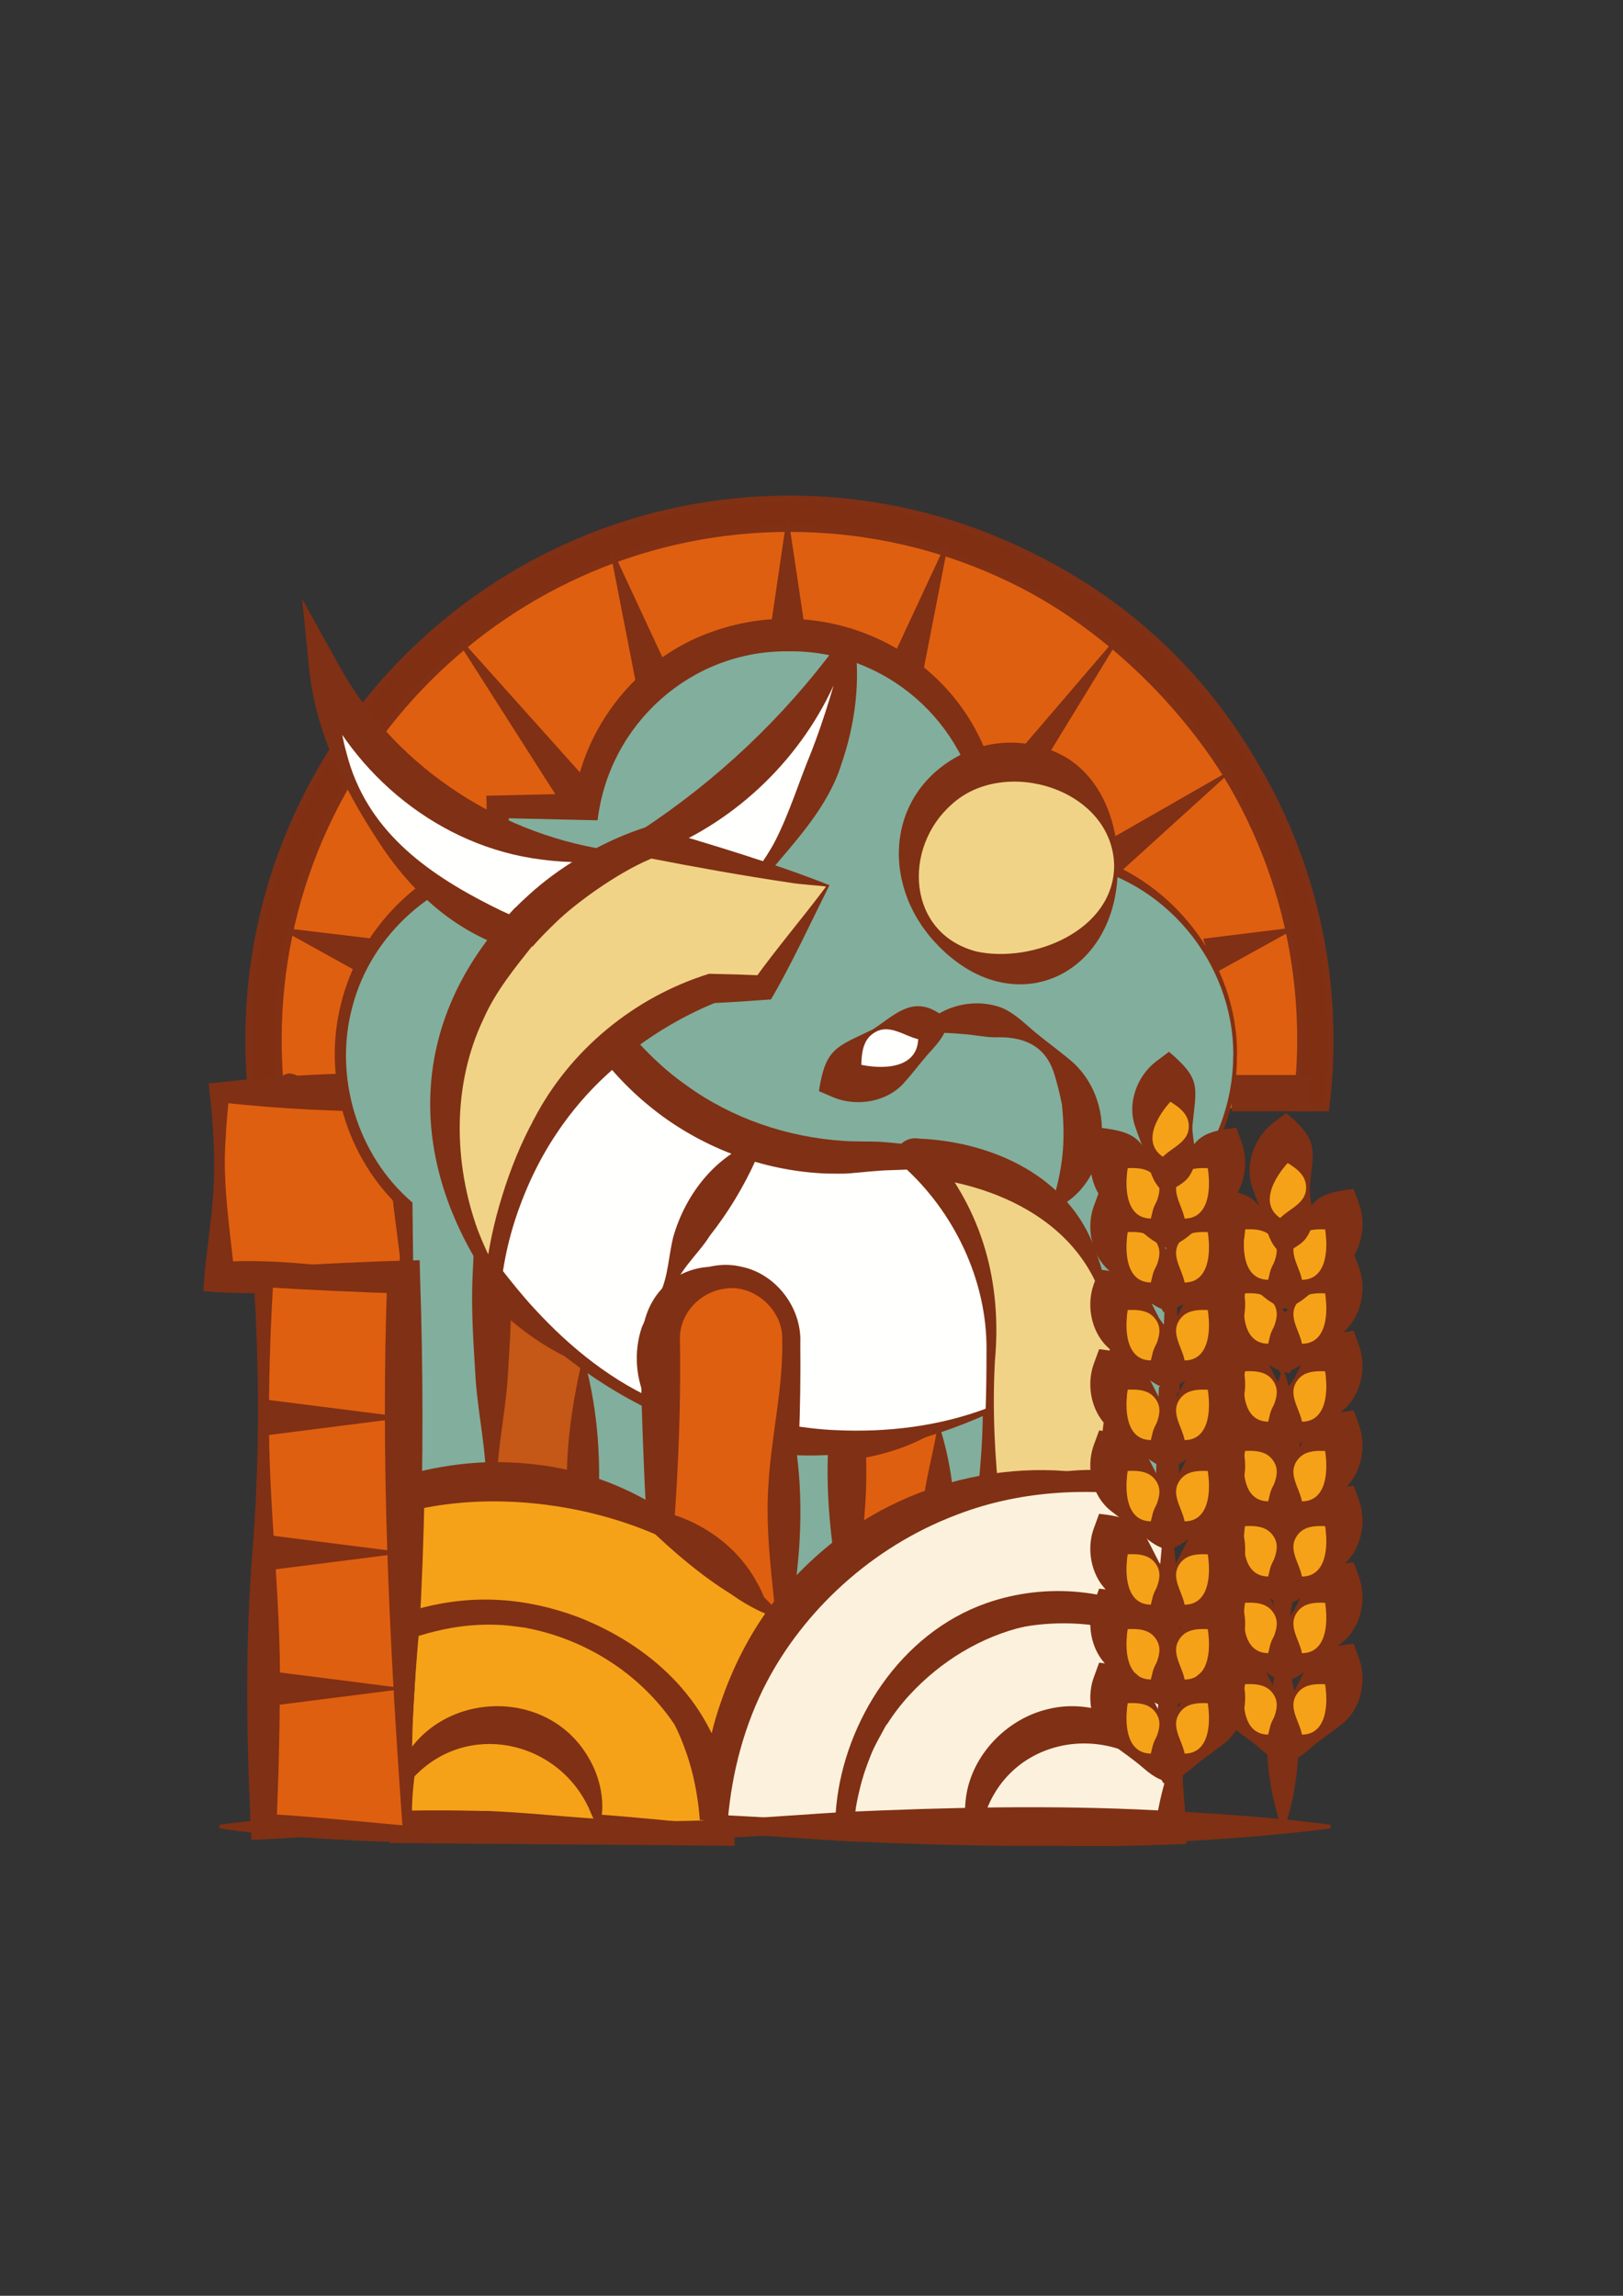 <?xml version="1.0" encoding="UTF-8"?>
<svg id="Capa_1" data-name="Capa 1" xmlns="http://www.w3.org/2000/svg" viewBox="0 0 595.28 841.89">
  <rect x="0" y="0" width="595.28" height="841.89" fill="#333333" stroke="none"/>
  <defs>
    <style>
      .cls-1 {
        fill: #f0d387;
      }

      .cls-2 {
        fill: #803014;
      }

      .cls-3 {
        fill: #fcf1dc;
      }

      .cls-4 {
        fill: #c55717;
      }

      .cls-5 {
        fill: #f5a218;
      }

      .cls-6 {
        fill: #802f13;
      }

      .cls-7 {
        fill: #fffffd;
      }

      .cls-8 {
        fill: #82ae9d;
      }

      .cls-9 {
        fill: #df5f10;
      }
    </style>
  </defs>
  <g>
    <g>
      <path class="cls-9" d="M98.2,405.82c-1.02-8.03-1.55-16.22-1.55-24.53,0-106.54,86.36-192.9,192.9-192.9,106.54,0,192.9,86.36,192.9,192.9,0,8.52-.55,16.92-1.62,25.15"/>
      <path class="cls-2" d="M97.53,405.91c-12.03-54.76,4.97-114.9,43.18-155.81,48.05-49.46,123.02-74.21,190.96-62.53,85.4,15.47,151.58,90.48,153.48,177.7.43,13.79-.73,27.79-3.67,41.26,0,0-1.32-.17-1.32-.17,1.26-27.28-2.38-54.33-11.01-79.5-17.24-50.13-54.73-92.5-102.4-115.44-49.65-23.59-110.37-27.59-160.12-1.82-42.43,22.19-75.33,63.41-93.2,107.29-10.95,28.1-15.58,58.1-14.57,88.86,0,0-1.32.17-1.32.17h0Z"/>
    </g>
    <g>
      <path class="cls-6" d="M486.42,406.44h-11.25c1.05-8.05,1.73-16.98,1.73-25.15,0-103.3-84.04-187.35-187.35-187.35s-187.35,84.04-187.35,187.35c0,7.98.57,17.2,1.57,25.04l-11.11.02c-1.05-8.3-1.57-16.62-1.57-25.06,0-109.43,89.03-198.45,198.45-198.45s198.45,89.02,198.45,198.45c0,8.64-.47,16.63-1.58,25.15Z"/>
      <path class="cls-2" d="M487.4,407.55h-13.49l.16-1.25c1.11-8.49,1.72-17.38,1.72-25.01,0-102.69-83.55-186.24-186.24-186.24s-186.24,83.55-186.24,186.24c0,8.02.57,17.1,1.56,24.9l.16,1.25-13.35.02-.12-.97c-1.06-8.36-1.58-16.6-1.58-25.2,0-110.04,89.52-199.56,199.56-199.56s199.56,89.52,199.56,199.56c0,8.94-.5,16.98-1.59,25.3l-.13.97ZM476.43,405.33h9.01c.98-7.88,1.44-15.55,1.44-24.04,0-108.81-88.53-197.34-197.34-197.34s-197.34,88.53-197.34,197.34c0,8.17.47,16.02,1.44,23.95h8.87c-.91-7.62-1.43-16.26-1.43-23.95,0-103.92,84.54-188.46,188.46-188.46s188.46,84.54,188.46,188.46c0,7.35-.56,15.84-1.57,24.04Z"/>
    </g>
  </g>
  <polygon class="cls-2" points="282.25 232.92 288.85 187.87 295.58 232.91 282.25 232.92 282.25 232.92"/>
  <polygon class="cls-2" points="233.58 252.25 223.06 198.29 246.26 248.13 233.58 252.25 233.58 252.25"/>
  <polygon class="cls-2" points="207.7 297.56 163.7 228.54 218.31 289.51 207.7 297.56 207.7 297.56"/>
  <polygon class="cls-2" points="132 356.83 101.61 340.01 136.09 344.15 132 356.83 132 356.83"/>
  <path class="cls-2" d="M125.99,401.46c-1.46,3.05-4.02,6.48-6.78,4.89-2.4-2.27-3.48-5.61-6.78-1.91-.99,1.11-2.04,2.21-3.39,2.65-1.13.51-2.26,1.05-3.39.82-3.12-.85-4.93-3.09-6.78-6.45,0,0,0-1.33,0-1.33,1.13-2.17,2.26-3.59,3.39-4.58,1.13-1.03,2.26-1.65,3.39-1.87,1.73-.2,3.57.78,5.08,1.77,1.39,1.11,3.24,4.1,5.08,3.2,1.63-.54,2.83-4.38,5.08-3.8,2.5.74,3.46,2.14,5.08,5.27,0,0,0,1.33,0,1.33h0Z"/>
  <rect class="cls-2" x="451.76" y="394.21" width="28.47" height="13.33"/>
  <polygon class="cls-2" points="441.33 344.24 476.2 339.92 445.45 356.92 441.33 344.24 441.33 344.24"/>
  <polygon class="cls-2" points="399.8 311.95 453.32 281.3 407.64 322.73 399.8 311.95 399.8 311.95"/>
  <polygon class="cls-2" points="359.68 291.92 414.01 228.54 370.45 299.75 359.68 291.92 359.68 291.92"/>
  <polygon class="cls-2" points="325.17 246.03 348.37 196.19 337.85 250.15 325.17 246.03 325.17 246.03"/>
  <g>
    <g>
      <rect class="cls-9" x="80.53" y="400.55" width="67.54" height="67.79"/>
      <path class="cls-2" d="M148.54,468.82c-23.88,4.3-49.49,6.77-73.96,4.66.7-13.03,3.26-26.04,3.8-39.03.48-11.33-.25-22.63-1.5-33.9,0,0-.34-3.25-.34-3.25l3.98-.4c24.79-2.79,49.85-3.84,74.78-3.34-.14,25.08-2.63,50.71-6.77,75.25h0ZM147.59,467.87c-2.74-21.95-6.23-45.34-6.65-67.32,0,0,7.12,7.12,7.12,7.12-22.54.07-45.13-.91-67.54-3.47,0,0,3.65-3.65,3.65-3.65-.58,5.65-1.16,11.3-1.41,16.95-1.24,17.06,1.7,33.92,3.33,50.85,0,0-5.57-5.57-5.57-5.57,22.67-1.42,44.33,2.08,67.07,5.1h0Z"/>
    </g>
    <g>
      <path class="cls-8" d="M453.01,387.17c0-35.06-24.31-64.81-57.77-72.29v-19.04h-32.51c-5.35-35.94-35.97-62.94-73.22-62.94-.19,0-.39,0-.59.02l-.59-.02c-37.26,0-67.87,27-73.22,62.94h-32.51v19.04c-33.46,7.49-57.77,37.23-57.77,72.29,0,20.99,8.81,40.77,24.26,54.82v227.82h113.4c0-.56,0-1.13-.02-1.69v-.71c.44-23.7,7.4-45.79,19.14-64.58,1.24-1.98,2.51-3.89,3.84-5.77,0-.02.02-.02.04-.04.38-.56.78-1.11,1.18-1.67,3.73-5.11,7.84-9.95,12.3-14.44.98-1.02,2-2,3.04-2.98,3.34-3.16,6.86-6.12,10.52-8.9,27-3.33,52.26-12.28,74.57-25.66.61,0,1.21-.04,1.82-.04.51,0,1.04,0,1.58.02h.09c.51,0,1,0,1.51.02,12.61.31,24.76,2.47,36.2,6.22v-39.43c.38-.41.77-.8,1.15-1.21v-60.3l-1.15-1.28v-4.99c15.73-14.08,24.71-34.03,24.71-55.22Z"/>
      <path class="cls-2" d="M452.34,387.17c.26-34.2-25.36-65.08-59.21-70.51-.01-3.27-.62-17.81-.65-20.83,0,0,2.75,2.75,2.75,2.75l-32.51,1.05-3.13.1c-4.84-35.05-35.01-61.36-70.4-60.89-35.69-.4-65.79,26.58-70.01,61.97,0,0-4.09-.09-4.09-.09,0,0-32.51-.74-32.51-.74,0,0,4.15-4.15,4.15-4.15-.14,2.28-.41,20.46-.52,22.06-26.79,4.27-49.82,24.46-56.87,50.91-7.1,25.73,1.55,54.84,21.94,72.18,0,0,.01,1.01.01,1.01,0,0,.33,28.48.33,28.48,1.14,63.19,3.01,136.28,3.51,199.34,0,0-6.07-6.07-6.07-6.07,0,0,113.4-.93,113.4-.93l-6.99,6.99c-.29-20.45,4.65-40.95,13.66-59.29,3.01-6.12,6.58-11.99,10.49-17.56l-1.3,4.04c-.04-1.56.73-3.54,1.76-4.63,1.09-1.17,1.52-1.27,1.6-1.36.14-.09-.69.41-1.22.97,0,0-.86,1.04-.86,1.04,2.1-2.98,4.15-5.59,6.37-8.25,7-8.36,15.11-15.87,23.92-22.31,26.04-2.81,51.44-11.09,74.24-24,0,0,1.45-.83,1.45-.83,1.27-.02,2.86.03,4.17.05,13.58.35,27.18,2.97,39.93,7.61,0,0-5.95,4.31-5.95,4.31l1.27-39.43s.05-1.4.05-1.4c0,0,.84-.83.84-.83,0,0,1.17-1.16,1.17-1.16,0,0-.85,2.18-.85,2.18.47-15.04,1.42-45.26,1.74-60.3,0,0,.37.98.37.98,0,0-1.13-1.3-1.13-1.3,0,0-.38-.44-.38-.44,0,0,0-.53,0-.53,0,0,.09-4.99.09-4.99,0,0,.01-.63.01-.63,15.94-13.3,25.39-33.8,25.39-54.59h0ZM453.67,387.17c.22,21.08-8.97,41.91-24.48,56.23,0,0,.45-1.01.45-1.01,0,0,.09,4.99.09,4.99,0,0-.37-.96-.37-.96,0,0,1.17,1.26,1.17,1.26,0,0,.36.39.36.39,0,0,.02.59.02.59,0,0,.78,30.15.78,30.15,0,0,.96,30.15.96,30.15,0,0,.04,1.18.04,1.18-.5.52-1.51,1.74-2.02,2.27,0,0,.89-2.23.89-2.23,0,0,1.27,39.43,1.27,39.43,0,0,.2,6.09.2,6.09-11.61-3.66-23.68-6.15-35.84-6.58-3.24-.13-6.73-.17-10.01,0,0,0,2.87-.82,2.87-.82-11.53,7.33-23.92,13.31-36.78,17.93-12.87,4.69-26.3,7.82-39.9,9.6l3.3-1.34c-10.13,7.66-18.83,17.29-26.17,27.57-.55.57-1.39,1.09-1.27,1.01.08-.09.49-.19,1.57-1.34,1.03-1.14,1.77-2.99,1.75-4.6,0,0-1.3,4.04-1.3,4.04-15.57,22-22.85,48.87-21.77,75.71-6.77-.08-119.44-.96-126.52-1.03.26-54.82,2.03-121.76,3.04-176.88.39-14.2.7-42.76.87-56.96,0,0,.73,1.64.73,1.64-20.67-18.82-29.47-48.92-22.43-75.93,6.77-27.3,29.13-49.76,56.63-56.44,0,0-2.89,3.61-2.89,3.61l-.44-19.04s-.09-4.05-.09-4.05l4.24-.1,32.51-.74s-4.83,4.16-4.83,4.16c3.27-28.42,23.62-53.92,50.68-63.38,46.81-16.96,99.42,12.2,105.53,63.54,0,0-3.75-3.24-3.75-3.24,0,0,32.51,1.05,32.51,1.05,0,0,2.83.09,2.83.09,0,0-.08,2.66-.08,2.66l-.59,19.04-1.68-2.1c33.49,8.04,58.43,40.09,57.97,74.4h0Z"/>
    </g>
    <g>
      <path class="cls-8" d="M427.89,599.42s-.09-.04-.13-.07c-.27-.16-.56-.29-.82-.44-.36-.2-.69-.38-1.04-.56-.36-.2-.73-.38-1.09-.56-.47-.22-.93-.47-1.4-.67-.24-.13-.49-.24-.76-.36-.51-.24-1.02-.47-1.53-.69-.29-.13-.58-.27-.87-.38-.58-.24-1.18-.49-1.78-.73-.47-.2-.95-.38-1.42-.56-.38-.13-.73-.27-1.09-.4-.33-.11-.64-.22-.95-.33-.29-.09-.6-.2-.89-.29-.2-.07-.42-.13-.64-.2-.24-.09-.51-.18-.76-.24-.42-.13-.84-.27-1.27-.38-.49-.16-1-.29-1.49-.42-.33-.09-.67-.18-1-.27-.27-.07-.51-.13-.78-.2-.24-.04-.47-.11-.71-.16-.51-.13-1.02-.24-1.53-.36-.04,0-.11-.02-.16-.04-.53-.11-1.09-.22-1.62-.31-.2-.04-.4-.09-.62-.13-.04,0-.11,0-.16-.02-.33-.04-.64-.11-.95-.16-.44-.09-.91-.16-1.38-.22-.33-.07-.67-.11-1-.16-.4-.04-.8-.11-1.2-.16-.4-.04-.8-.09-1.2-.13-.31-.04-.6-.07-.89-.09-.04-.02-.11-.02-.16-.02-.42-.04-.82-.09-1.24-.11-.78-.07-1.58-.11-2.35-.16-.84-.04-1.69-.07-2.53-.09h-1.58c-.8,0-1.58,0-2.35.02-.09,0-.16,0-.24.02-.27,0-.56,0-.84.02-.22,0-.47.02-.71.02-.29.02-.6.04-.91.07-.75.04-1.53.09-2.29.16-.58.07-1.15.13-1.73.18-.73.09-1.44.18-2.18.29-.16.02-.31.04-.47.07h-.09c-.2.04-.42.07-.62.11-.6.09-1.22.2-1.84.29-.31.07-.64.13-.96.2-.51.09-1.04.2-1.58.31-.36.07-.71.16-1.07.24-.2.04-.38.07-.56.11-.2.04-.38.09-.56.13-.11.02-.2.07-.31.07-.27.09-.53.13-.8.22-.33.09-.67.18-1,.27-.13.02-.27.07-.38.09-.51.16-1,.29-1.51.42l-1.27.4c-.36.11-.69.22-1.04.33-.36.11-.69.24-1.02.36-.36.11-.69.24-1.04.36-.44.18-.91.33-1.35.51-.51.2-1.04.4-1.56.62-1.38.56-2.75,1.15-4.09,1.8-.36.16-.71.33-1.07.51-.02,0-.07.04-.11.04-.69.36-1.38.69-2.04,1.04-.27.16-.51.29-.78.42-1.13.62-2.27,1.27-3.35,1.93-.24.16-.49.29-.73.44-.33.22-.69.42-1.02.64-.24.16-.47.31-.71.47l-.8.53c-.27.18-.53.36-.8.56-.27.18-.53.38-.8.56-1.33.95-2.64,1.95-3.93,2.98-.22.18-.44.36-.67.56-.24.2-.49.4-.73.62-.27.2-.51.42-.76.62-.31.29-.62.56-.95.84l-.07.07c-.4.33-.78.69-1.15,1.04-.22.2-.44.42-.67.64-.47.44-.93.89-1.38,1.35-.24.22-.47.44-.69.69-.22.22-.44.44-.67.69-.29.29-.58.6-.84.89-.29.31-.56.62-.84.91-.27.31-.53.62-.8.91-.18.2-.33.4-.51.6-.53.64-1.07,1.27-1.58,1.91-.16.2-.33.42-.49.62-.42.56-.87,1.11-1.29,1.67-.22.31-.44.62-.67.93-.27.36-.51.71-.75,1.07-.22.29-.42.58-.62.89-.29.44-.6.89-.89,1.33-.29.47-.58.91-.87,1.35-.24.4-.49.8-.73,1.2-.22.4-.44.78-.69,1.18,0,.02,0,.04-.02.04-.22.4-.47.82-.69,1.22-.22.42-.47.87-.69,1.29-.22.44-.44.87-.67,1.31-.22.42-.44.87-.64,1.31-.22.42-.42.87-.62,1.31-.16.33-.31.67-.44,1-.42.91-.82,1.87-1.2,2.8-.16.42-.33.87-.49,1.29-.16.42-.33.87-.47,1.29-.09.22-.18.44-.24.67s-.16.44-.22.64c-.24.76-.49,1.49-.73,2.24-.07.22-.13.44-.2.67-.38,1.27-.71,2.53-1.02,3.82-.07.29-.13.58-.22.87-.16.76-.33,1.49-.49,2.24,0,.09-.02.16-.02.24-.07.29-.13.58-.18.87-.02.02-.02.04-.02.07v.09c-.09.38-.16.78-.22,1.15l-.13.8-.13.87c-.09.53-.16,1.07-.22,1.58-.04.38-.09.76-.13,1.13-.02.18-.04.33-.04.49-.02.09-.02.16-.04.24-.02.24-.04.49-.07.76-.02.2-.04.38-.04.58-.04.33-.07.67-.09,1,0,.16-.02.31-.04.49-.02.38-.04.76-.07,1.15,0,.13,0,.27-.02.4-.02.44-.04.91-.07,1.35v.38c0,.24,0,.47-.02.71,0,.56-.02,1.13-.02,1.69h119.84v-70.16c-.07-.04-.16-.09-.22-.13-.07-.04-.11-.07-.18-.11Z"/>
      <path class="cls-2" d="M427.56,599.99c-5.1-2.78-10.63-4.97-16.35-6.14-2.41-.62-4.97-.64-6.24-1.08,0,0,.45.16.45.16-.76-.07-1.49-.12-2.27-.22l.4.04c-.36,0-.75-.08-1.08-.23l.65.2c-1.22-.1-2.37-.16-3.33-.17-.92-.03-2.43-.01-3.24.02,0,0-1.05-.29-1.05-.29.32.19.74.3,1.11.29l-.3-.02c-2.88.11-5.85.33-8.69.75-.26.05-.7.08-.94.13-.02,0-.07.01-.07.01.2.03.49-.03.69-.07,0,0,3.06-.81,3.06-.81-.72.11-4.28,1.08-4.9,1.05,0,0-.71.1-.71.1,0,0,.33-.01.33-.01-.93.17-2.74.48-3.66.67-1.38.2-2.88.83-4.24.89-.37.04,1.05-.12,1.01-.11-.26.08-.72.18-.97.23-2.44.49-5.3,1.72-7.61,1.91,0,0,1.77-.29,1.77-.29-.95.34-1.87.62-2.82.87,0,0,.54-.14.54-.14-.73.24-2.17.7-2.87.99-2.52.9-3.68,1.37-6.37,2.55,0,0-3.69,1.64-3.69,1.64,0,0-2.68.63-2.68.63l-.11.04s2.74-.67,2.74-.67c-3.39,1.64-6.8,3.45-10.11,5.47-2.13,1.38-4.63,2.89-6.64,4.39,0,0-.91.69-.91.69l.25-.23c-4.83,3.75-8.4,6.72-12.41,11.36-1.76,2.08-3.48,4.18-5,6.52,0,0,.38-1.34.38-1.34.04.41-.18,1.4-.93,2.01-.61.51-1.31.61-1.65.61,0,0,2.23-1.32,2.23-1.32-4.67,6.89-7.9,15.59-9.23,23.14,0,0,.04-.42.04-.42,0,0-.02.24-.02.24l-.03.32s-.03.15-.03.15c0,0-.14.71-.14.71,0,0-.62,1.2-.62,1.2.38-.33.63-.92.62-1.44-.08,1.03-.36,2.2-.44,3.41-.11.95-.19,2.53-.33,3.49,0,0,.06-.36.06-.36,0,0-.05,1.12-.05,1.12l-.02.31c-.04.8-.07,2.32-.1,3.15,0,0,.03-.29.03-.29,0,0,.06,2.56.06,2.56,0,0,.01-.24.01-.24l.08,1.69s-2.79-2.79-2.79-2.79c39.76-3.25,79.94-5.34,119.84-3.83,0,0-6.62,6.62-6.62,6.62.76-22.48,6.35-49.92,5.89-69.83h0ZM428.23,598.84s.44.26.44.26l.3.18s0,.38,0,.38c-.04,25.62,5.98,50.9,6.15,76.53-17.23.7-34.54,1.09-51.76.49-24.87-.44-50.15-1.99-74.9-4.07,0,0-2.99-.19-2.99-.19.11-1.24.24-3.33.33-4.53.29-2.85.5-4.94.82-7.14,0,0,.05-.24.05-.24l-.07.57c.22-2.06.75-4.51,1.16-6.5,0,0-.06.48-.06.48,0,0,0-.08,0-.08,0-.57.27-1.22.66-1.59,0,0-.62,1.2-.62,1.2,0,0,.22-1.02.22-1.02l-.05.47s.03-.24.03-.24c0-.37.52-2.46.61-2.85,1.47-5.48,3.12-10.6,5.29-15.76.93-1.99,1.98-4.69,2.99-6.6,0,0,2.23-1.32,2.23-1.32-.33,0-1.03.09-1.62.6-.79.64-.89,1.5-.91,1.93,0,0-.62.67-.62.67,3.35-6.94,7.32-13.7,12.23-19.69,1.94-2.24,3.49-4.26,5.87-6.38,0,0-.37.3-.37.3,1.82-1.79,4.09-3.74,6.01-5.33,3.24-2.58,7.26-5.11,10.98-7.03,0,0,2.74-.67,2.74-.67l.11-.05-2.68.63c.77-.4,1.53-.74,2.2-1.03,4.2-1.96,8.77-3.55,13.3-4.54,0,0,.56-.11.56-.11,0,0-.53.11-.53.11.8-.18,2.45-.45,3.27-.58-.21-.01-.43,0-.64.03l-.27.06s.1-.02.1-.02c0,0,.39-.07.39-.07,2.34-.41,5.6-.79,6.81-.8,0,0,1.1-.12,1.1-.12,0,0,.09,0,.09,0,0,0-.71.05-.71.05l2.04-.08c2.03-.12,4.24.08,6.25.06,0,0,.71.05.71.05,0,0-.32.01-.32.01,0,0,1.16.06,1.16.06l-1,.12c1.14-.27,2.43.06,3.57.14,3.18.4,6.87.9,9.15,1.62,0,0-1.05-.29-1.05-.29,4.26.91,6.41,1.63,9.17,2.4,4.33,1.3,15.73,5.83,22.06,9.51h0Z"/>
    </g>
  </g>
  <g>
    <g>
      <path class="cls-1" d="M407.69,489.61c.01.35.02.69.02,1.04v54.12c-.57,0-1.15-.01-1.72-.01-15.2,0-29.81,2.44-43.5,6.96v-56.77c0-26.91-10.35-51.39-27.29-69.69-.31-.34-.05-.88.41-.84,20.74,1.58,37.92,7.5,50.38,18.59,11.72,10.41,19.27,25.39,21.72,45.59-.03.03-.06.05-.09.08.03.31.05.62.07.93Z"/>
      <path class="cls-2" d="M408.36,489.57c-.26,20.24,3.99,40.16,5.17,60.28-16.67.94-33.34,2.42-49.69,5.92,0,0-6.15,1.33-6.15,1.33,1.15-11.79,2.49-23.7,2.73-35.5.16-10,0-20.17-.87-30.02-2.22-19.14-10.08-37.29-21.52-52.49-2.27-2.96-5.17-6.3-7.76-8.98-5.11-5.35-.34-13.81,6.85-12.57,27.09,1.19,55.11,13.91,64.65,40.98,3.76,9.9,5.45,19.98,6.63,29.99l.04.35-.24.21s-.09.08-.09.08l.2-.54.06.96h0ZM407.03,489.64c-.05-.28-.07-.98-.11-1.23,0,0,.23-.21.23-.21l.09-.08s-.19.56-.19.56c-4.36-37.1-37.89-54.51-71.91-57.32,5.64.53,9.13-6.65,5.19-10.77.03.03.1.11.12.14.19.23.77.91.97,1.15,19.04,22.1,26.09,48.47,23.5,77.13-.98,17.57-.11,35.2,1.86,52.7,0,0-5.61-4.06-5.61-4.06,14.54-6.52,30.7-9.66,46.62-8.33,0,0-5.51,5.44-5.51,5.44,1.41-18.32,5.12-36.68,4.75-55.12h0Z"/>
    </g>
    <g>
      <path class="cls-7" d="M230.83,313.54c-8.36,4.29-16.18,9.5-23.3,15.5-.58.51-1.19,1.02-1.8,1.54-.17.17-.34.34-.54.49-.41.39-.85.76-1.27,1.15-.1.1-.19.17-.29.27l-.02.02s-.02,0-.02.02c-.56.49-1.1,1-1.63,1.54-.15.12-.29.24-.41.39-.27.27-.56.54-.83.8-.27.24-.54.51-.8.8l-.15.15c-.46.44-.9.88-1.34,1.34-.05.05-.1.12-.15.17-.24.24-.46.46-.71.71-.22.24-.44.49-.66.73h-.02c-.34.37-.68.73-1.02,1.1-.05.05-.1.12-.15.17-.34.39-.71.76-1.05,1.15-.12.15-.24.27-.34.41-.05.05-.1.07-.12.12-.49.56-.95,1.1-1.44,1.66-6.7-2.14-13.11-4.95-19.15-8.31-.51-.29-1.05-.58-1.56-.9-2.24-1.29-4.44-2.66-6.58-4.12-1.75-1.19-3.48-2.44-5.17-3.75-24.61-18.98-40.72-48.45-41.6-81.71,10.87,23.83,29.49,43.4,52.61,55.46,1.9,1,3.83,1.93,5.78,2.83,5.21,2.36,10.65,4.36,16.25,5.95.83.24,1.68.46,2.51.68,1.1.29,2.19.56,3.29.8,2.41.56,4.87,1.05,7.36,1.44,6.17,1.02,12.5,1.54,18.98,1.54,1.78,0,3.56-.02,5.34-.12Z"/>
      <path class="cls-2" d="M231.48,313.37c-.63,1.22-2.3,2.3-3.33,3.17-6.9,5.48-13.33,11.21-19.49,17.52,0,0,.29-.27.29-.27-.91.91-.71.77-1.97,2.07,0,0-3.23,1.39-3.23,1.39,2.45.04,4.67-2.32,4.6-4.69,0,0-1.63,3.56-1.63,3.56-1.81,2.07-3.65,3.91-5.82,6.62,0,0-1.29,1.65-1.29,1.65l-2.68.12c-.11.05,3.91-1.72,3.89-1.7-.2.21-.79.94-.99,1.16-.59.75-1.02,1.24-1.57,1.92.37-.37.7-.83.92-1.31-.42.75-1.6,2.2-2.13,2.87,0,0-2.17,2.74-2.17,2.74,0,0-3.79-1.07-3.79-1.07-23.16-5.98-40.44-21.88-52.94-41.54-12.33-18.9-22.47-39.59-24.78-62.46,0,0-2.55-25.48-2.55-25.48l12.83,23.11c19.63,36.84,57.48,62.36,98.56,68.86.59.12,2.61.42,3.21.52,2.01.11,4.7.99,6.09,1.25h0ZM230.19,313.72c-2.62.41-3.68,1.53-5.91,1.65-9.75,1.35-19.46.88-29.24-.68-36.67-5.93-68.02-33.04-81.23-67.48,0,0,10.28-2.38,10.28-2.38-.34,10.4.1,21.17,3.05,31.5,7.15,27.81,28.75,43.55,53.11,55.85,4.61,2.36,9.35,4.45,14.23,6.22l-5.96,1.67s1.51-1.59,1.51-1.59c0,0-.77,1.15-.77,1.15.3-.56.71-1.1,1.16-1.55l-.69.84c.51-.68,1.26-1.45,1.87-2.06.82-.81,2.36-2.34,3.21-3.15,0,0,2.07.09,2.07.09.12,0-3.98,1.76-3.95,1.77.44-.45.88-.89,1.36-1.31,3.13-2.87,3.62-3.22,6.17-5.33,0,0-1.63,3.56-1.63,3.56-.08-2.4,2.18-4.77,4.65-4.74,0,0-3.23,1.39-3.23,1.39,8.35-6.77,18.13-12.27,28.41-15.63.3-.1.31-.01.56.08.22.11.59.18.96.12h0Z"/>
    </g>
    <g>
      <path class="cls-7" d="M312.02,230.94c-.32,12.52-2.21,24.64-5.45,36.21-.37,1.41-.79,2.8-1.24,4.21-4.54,14.52-11.23,28.08-19.7,40.33-1.88,2.75-3.89,5.4-5.95,8.01l-12.42-3.02-28.26-6.91-1.73-.42c6.49-3.64,17.7-10.63,24.24-15.44.42-.32.84-.64,1.24-.94,8.82-6.79,16.93-14.47,24.22-22.9,1.12-1.29,2.21-2.6,3.27-3.94,8.67-10.68,16.01-22.5,21.79-35.17Z"/>
      <path class="cls-2" d="M312.17,230.29c.27.58.96,1.97.98,2.9,0,0,.14.81.14.81,2.46,15.37.41,31.34-4.61,45.99-4.97,16.07-16.91,28.37-27.39,40.98,0,0-.82,1.07-.82,1.07,0,0-1.28-.34-1.28-.34-17.91-4.97-37.18-5.86-55.45-9.21,0,0,10.95-7.74,10.95-7.74,28.06-18.36,52.61-41.51,72.51-68.52,1.34-1.69,3.27-4.72,4.96-5.93h0ZM311.87,231.59c-.24,1,.15,1.49.16,2.23-.1.46-1.03,3.71-1.18,4.25-9.31,29.69-30.93,54.98-58.47,69.37-4.08,2.31-8.16,4.55-12.53,6.48,0,0-1.33-9.71-1.33-9.71,13.77,4.83,27.3,10.55,41.65,13.48,0,0-2.1.72-2.1.72,2.23-3.27,4.46-6.53,6.27-10.06,5.31-10.41,8.72-21.79,13.17-32.44,4.95-12.74,8.79-25.87,12.26-39.11,0,0,.77-2.93.77-2.93.07-.22.14-.54.21-.69.38-.51.91-.72,1.14-1.6h0Z"/>
    </g>
    <g>
      <path class="cls-9" d="M344.15,523.54v35.72c-2.72,1.36-5.38,2.8-7.99,4.33-9.24,5.39-17.8,11.81-25.53,19.13v-53.92c11.55-.52,22.77-2.32,33.52-5.24Z"/>
      <path class="cls-2" d="M344.56,523.01c4.07,12.43,6.01,26.63,5.52,39.93-6.84,3.98-14.78,5.72-21.95,9.09-6.16,2.91-11.35,7.42-15.6,12.67,0,0-3.7,4.58-3.7,4.58l-.94-6.57c-3.7-20.01-5.62-40.53-3.43-60.84,9.95.35,20.75.57,30.81.71,2.28.14,7.38,0,9.3.43h0ZM343.75,524.07c-.73.51-1,1.03-1.31,1.33l-1.94,1.1c-9.13,4.93-19.28,7.8-29.57,9.01,0,0,6.43-6.73,6.43-6.73,1.3,18.05-.78,36.16-3.99,53.92,0,0-4.64-2-4.64-2,5.7-4.14,11.12-8.32,16.19-13.25,5.02-5,10.26-10.11,16.55-13.56,0,0-3.31,5.35-3.31,5.35-.11-12.1,3.49-23,5.57-35.19h0Z"/>
    </g>
    <g>
      <path class="cls-4" d="M213.84,499.56v49.63c-4.52-1.17-9.14-2.13-13.83-2.84-3.75-.58-7.55-.99-11.41-1.25-2.74-.19-5.5-.3-8.29-.32v-77.52c9.49,12.38,20.79,23.29,33.52,32.31Z"/>
      <path class="cls-2" d="M214.43,499.25c5.08,18.48,6.31,38.69,4.58,57.87-6.95-2.39-15.21-5.71-22.26-7.71-5.98-1.82-12.2-2.65-18.45-2.74.38-13.61-2.86-27.15-3.83-40.67-.77-12.91-1.76-25.83-1.1-38.76,0,0,.95-20.83.95-20.83,7.41,10.73,16.8,24.64,24.97,34.68,4.15,5.21,10.73,12.96,15.13,18.15h0ZM213.25,499.86c-1.85-.56-3.66-1.31-5.37-2.13-12.75-6.23-23.93-15.4-33.07-26.26,0,0,12.45-4.22,12.45-4.22.66,12.93-.33,25.85-1.1,38.76-.89,12.89-3.98,25.8-3.84,38.76,0,0-1.99-2-1.99-2,11.61.55,23.42-1.29,34.95.84,0,0-7.2,5.58-7.2,5.58-.82-16.7,1.49-32.83,5.17-49.32h0Z"/>
    </g>
    <path class="cls-2" d="M338.16,377.15c6.68-8.5,19.48-11.38,29.41-7.52,5.08,2.18,8.89,6.35,12.74,9.42,3.86,3.17,7.83,6.04,11.93,9.45,17.71,14.38,15.64,45.61-5.76,54.95,0,0-.97-.91-.97-.91,4.53-14.22,5.3-24.16,4-37.43-.82-4.03-1.84-8.39-3.17-12.32-3.53-9.99-11.84-12.78-21.51-12.39-4.14-.09-8.11-1.04-12.24-1.25-4.21-.38-8.55-.46-13.87-.8,0,0-.57-1.2-.57-1.2h0Z"/>
    <g>
      <path class="cls-7" d="M362.5,494.94v22.35c-.9.37-1.78.73-2.68,1.07-5.09,2-10.31,3.73-15.67,5.19-10.75,2.92-21.96,4.73-33.51,5.24-2.05.1-4.09.15-6.14.17-5.73-.05-11.38-.41-16.94-1.07v-36.63c0-6.26-2.53-11.89-6.63-15.99-4.09-4.09-9.75-6.63-15.99-6.63-12.48,0-22.61,10.11-22.61,22.61v25.2c-6.56-2.83-32.61-14.05-62.02-49.22.12-1.24.24-2.49.39-3.73.12-.85.22-1.73.34-2.58.1-.58.17-1.15.27-1.73.02-.07.02-.17.05-.24.05-.39.12-.8.19-1.17.07-.54.17-1.05.27-1.56.07-.41.15-.8.22-1.22.05-.19.07-.41.12-.61.1-.49.19-.97.29-1.46.07-.34.17-.71.24-1.05.1-.49.19-.97.32-1.44.12-.49.22-.95.34-1.44.34-1.36.71-2.73,1.07-4.09.46-1.61.95-3.22,1.49-4.8.39-1.27.83-2.53,1.29-3.8.15-.37.29-.73.41-1.1.17-.46.34-.93.54-1.36.19-.56.41-1.1.63-1.61.17-.44.37-.88.54-1.34.24-.58.51-1.17.76-1.75.17-.37.32-.71.46-1.05.22-.49.41-.95.63-1.41.22-.46.44-.93.66-1.39.22-.44.44-.9.68-1.36.22-.46.44-.93.68-1.36.22-.46.46-.93.71-1.36.22-.44.46-.9.71-1.34.24-.46.49-.9.73-1.34.24-.44.49-.9.76-1.34.24-.44.51-.88.76-1.32.32-.51.63-1.02.95-1.56.22-.34.41-.68.63-1.05.22-.37.46-.71.71-1.07v-.02c.51-.83,1.07-1.66,1.63-2.49.27-.41.56-.85.85-1.27.39-.56.8-1.12,1.19-1.71.24-.32.49-.66.73-1,.29-.39.58-.8.9-1.22.29-.39.61-.8.93-1.19.49-.66,1-1.32,1.54-1.97.07-.1.15-.17.22-.27.44-.54.88-1.07,1.34-1.63.22-.27.46-.56.71-.85.58-.66,1.15-1.34,1.73-2l.17-.17c.49-.56.97-1.1,1.49-1.66.07-.07.15-.15.22-.22.46-.51.93-1,1.39-1.49.73-.76,1.46-1.51,2.22-2.24.71-.71,1.41-1.39,2.12-2.05,1.29-1.24,2.58-2.41,3.95-3.56.39-.37.78-.71,1.17-1.02.58-.51,1.17-1,1.78-1.49,3.44,4.36,7.21,8.46,11.28,12.23,18.98,17.72,44.28,28.78,72.13,29.46h.02c.9,0,1.78.02,2.68.02,3.17,0,6.29-.12,9.38-.39.97-.02,1.95-.02,2.9-.02,3.61,0,7.09.12,10.5.34,17.47,18.4,28.17,43.25,28.17,70.62Z"/>
      <path class="cls-2" d="M363.16,494.94c.02,7.66.07,15.32.36,22.99,0,0-.65.29-.65.29-23.65,10.62-49.87,17.31-75.95,15.11,0,0-4.63-.36-4.63-.36,0,0-.2-5.07-.2-5.07-.44-11.07-.59-22.14-.51-33.21l.03-3.96c0-7.42-5.14-14.21-12.26-16.49-8.65-2.93-18.93,1.7-22.54,10.32-2.11,4.71-1.66,10.22-1.94,15.31-.2,6.59-.45,13.23-.47,19.83-25.93-11.06-48.01-29.45-67.13-49.9,0,0-1.01-1.07-1.01-1.07.27-3.61.24-7.35.92-10.89,0,0,.04-.25.04-.25,0,0-.19.84-.19.84.23-1.99.64-5.08.99-7.05,1.28-7.81,3.75-16.17,6.08-22.37,2.78-7.03,5.98-13.76,9.99-20.17,0,0-1.02,3.38-1.02,3.38,0-.02-.03-1.7-.03-1.73,0,0,.94-1.5.94-1.5,7.24-11.89,16.54-22.64,27.19-31.61,0,0,5.12-4.41,5.12-4.41,7.22,9.36,15.6,18.1,25.28,24.91,16.86,12.28,37.27,19.18,58.04,20.53,2.52.2,8.6.17,11.12.23,4.01.05,9.93.85,13.9,1.18,0,0,1.99.2,1.99.2l1.01,1.21c17.13,20.69,25.58,47.29,25.54,73.75h0ZM361.83,494.94c.18-25.57-11.95-50.7-30.8-67.49,0,0,3,1.4,3,1.4l-7.41.27c-4.23.08-10.84.8-15.13,1.17-2.19.16-5.78.1-8.04.07-21.58-.75-42.82-8.24-60.3-20.9-8.74-6.38-16.55-13.97-23.1-22.57,0,0,9.62,1.11,9.62,1.11-2.35,1.92-4.84,4.03-7.07,6.07-6.93,6.33-13.03,13.5-18.28,21.29,0,.02.92-3.29.91-3.17,0,0-.04,1.91-.04,1.91l-.98,1.46c-3.69,5.44-7.02,11.51-9.75,17.5-5.48,12.22-8.6,23.23-10.2,34.56,0,0-.9-2.93-.9-2.93,4.02,5.17,8.13,10.31,12.58,15.13,13.26,14.45,28.99,27.17,47.23,34.71,0,0-2.93,1.93-2.93,1.93-.05-5.54-.28-11.07-.44-16.61-.06-5.89-1.1-11.81.92-17.56,3.82-12.7,18.04-20.9,31.15-17.78,12.73,2.54,22.29,15.1,21.66,28.09.13,11.76-.03,23.53-.49,35.29,0,0-4.83-5.43-4.83-5.43,6.07.91,12.25,1.77,18.36,1.99,18.76.9,37.89-1.4,55.55-8.08,0,0-.62.93-.62.93.27-7.45.32-14.9.33-22.35h0Z"/>
    </g>
    <g>
      <path class="cls-9" d="M287.56,491.25v105.83c-3.08-3.88-6.38-7.59-9.87-11.11-1.08-1.11-2.2-2.2-3.33-3.27-7.73-7.31-16.29-13.74-25.53-19.13-2.13-1.25-4.28-2.43-6.49-3.56v-68.77c0-12.48,10.13-22.61,22.61-22.61,6.25,0,11.89,2.53,15.99,6.62,4.09,4.09,6.62,9.74,6.62,15.99Z"/>
      <path class="cls-2" d="M288.23,491.25c-.39,17.69,4.02,35.32,5.05,52.92.49,8.82.34,17.64-.4,26.46-1.02,11.28-2.56,22.85-3.29,34.17,0,0-4.08-6.08-4.08-6.08-11.22-17.04-28.94-28.16-47.67-35.39-1.34-12.73-1.63-25.51-2.15-38.25-.43-11.73-.75-23.55-.26-35.29,3.58-34.93,51.56-32.91,52.81,1.47h0ZM286.9,491.25c.35-11.21-10.88-20.67-21.47-18.62-9.01,1.4-15.95,9.12-16.04,17.84-.04,1.04.03,2.96.04,4.02.22,21.86-.6,43.71-2.25,65.53,0,0-2.63-4.3-2.63-4.3,16.93,10.9,31.35,25.12,45.08,39.72,0,0-4.69,1.64-4.69,1.64-1.62-17.59-4.34-35.21-3.08-52.92,1.03-17.59,5.43-35.22,5.05-52.92h0Z"/>
    </g>
    <g>
      <path class="cls-1" d="M303.6,324.87l-23.56,37.33-19.15.29c-12.99,4.75-24.95,11.62-35.46,20.18-.61.49-1.19.97-1.78,1.49-.39.32-.78.66-1.17,1.02-1.36,1.15-2.66,2.32-3.95,3.56-.71.66-1.41,1.34-2.12,2.05-.76.73-1.49,1.49-2.22,2.24-.46.49-.93.97-1.39,1.49-.07.07-.15.15-.22.22-.51.56-1,1.1-1.49,1.66l-.17.17c-.58.66-1.15,1.34-1.73,2-.24.29-.49.58-.71.85-.46.56-.9,1.1-1.34,1.63-.07.1-.15.17-.22.27-.54.66-1.05,1.32-1.54,1.97-.32.39-.63.8-.93,1.19-.32.41-.61.83-.9,1.22-.24.34-.49.68-.73,1-.39.58-.8,1.15-1.19,1.71-.29.41-.58.85-.85,1.27-.56.83-1.12,1.66-1.63,2.49v.02c-.24.37-.49.71-.71,1.07-.22.37-.41.71-.63,1.05-.32.54-.63,1.05-.95,1.56-.24.44-.51.88-.76,1.32-.27.44-.51.9-.76,1.34-.24.44-.49.88-.73,1.34-.24.44-.49.9-.71,1.34-.24.44-.49.9-.71,1.36-.24.44-.46.9-.68,1.36-.24.46-.46.93-.68,1.36-.22.46-.44.93-.66,1.39-.22.46-.41.93-.63,1.41-.15.34-.29.68-.46,1.05-.24.58-.51,1.17-.76,1.75-.17.46-.37.9-.54,1.34-.22.51-.44,1.05-.63,1.61-.19.44-.37.9-.54,1.36-.12.37-.27.73-.41,1.1-.46,1.27-.9,2.53-1.29,3.8-.54,1.58-1.02,3.19-1.49,4.8-.37,1.36-.73,2.73-1.07,4.09-.12.49-.22.95-.34,1.44-.12.46-.22.95-.32,1.44-.07.34-.17.71-.24,1.05-.1.49-.19.97-.29,1.46-.05.19-.07.41-.12.61-.07.41-.15.8-.22,1.22-.1.51-.19,1.02-.27,1.56-.07.37-.15.78-.19,1.17-.02.07-.02.17-.05.24-.1.58-.17,1.15-.27,1.73-.12.85-.22,1.73-.34,2.58-.15,1.24-.27,2.49-.39,3.73-.1-.12-.39-.44-.46-.58-22.1-37.84-22.08-77.96-.63-110.37,2.7-4.09,5.65-7.99,8.8-11.75.49-.56.95-1.1,1.44-1.66.02-.05.07-.07.12-.12.1-.15.22-.27.34-.41.34-.39.71-.76,1.05-1.15.05-.05.1-.12.15-.17.34-.37.68-.73,1.02-1.1h.02c.22-.24.44-.49.66-.73.24-.24.46-.46.71-.71.05-.05.1-.12.15-.17.44-.46.88-.9,1.34-1.34l.15-.15c.27-.29.54-.56.8-.8.27-.27.56-.54.83-.8.12-.15.27-.27.41-.39.54-.54,1.07-1.05,1.63-1.54,0-.02.02-.02.02-.02l.02-.02c.1-.1.19-.17.29-.27.41-.39.85-.76,1.27-1.15.19-.15.37-.32.54-.49.61-.51,1.22-1.02,1.8-1.54,7.12-5.99,14.94-11.21,23.3-15.5,3.81-1.97,7.76-3.72,11.79-5.28.23-.09.48-.1.71-.05l12.94,3.15,1.71.41,27.78,6.8,12.21,2.97,10.38,2.53Z"/>
      <path class="cls-2" d="M304.21,324.62c-6.48,12.97-14.15,29.51-21.44,41.89-7.26.55-14.55,1.02-21.81,1.37,0,0,1.77-.33,1.77-.33-5.95,2.42-11.72,5.27-17.23,8.51-8.24,4.81-16.02,10.7-23.24,16.93-7.34,6.39-14.04,13.35-19.9,21.13,0,0,.56-1.97.56-1.97,0,.02-.1,1.39-.1,1.41-5.55,7.15-10.15,15.24-13.55,23.64-4,10.31-6.05,19.98-6.71,30.24,0,0-.35,5.48-.35,5.48,0,0-3.65-4.3-3.65-4.3-1.13-1.43-1.63-2.54-2.46-3.91,0,0-2.14-3.65-2.14-3.65-24.11-41.49-21.69-86.23,10.1-122.9,0,0-1,1.49-1,1.49.38-.71.89-1.41,1.46-1.98l-.89,1.09c.88-1.28,2.26-2.56,3.29-3.73,0,0,2.11-2.27,2.11-2.27h3.12c.11-.03-5.31,2.37-5.29,2.37,2.35-2.54,4.32-4.42,5.8-5.77,0,0-.47.43-.47.43l2.02-1.85-2.44,5.3c-.16-2.58,2.09-5.86,4.62-6.61.89-.27,1.26-.41,2.3-.45,0,0-4.82,2.07-4.82,2.07,10.75-9.89,25.56-18.84,40.26-23.98,1.8-.63,3.95-1.44,5.86-.79,0,0,.1.03.1.03l.83.25c21.17,6.36,42.78,12.71,63.3,20.85h0ZM203.48,338.65l-1.25,1.22s-.47.43-.47.43c.19-.14.36-.32.5-.51l-.44.48c-2.05,2.02-4.59,4.62-6.45,6.82-.02,0-3.23,0-3.24,0,0,0,5.23-2.27,5.23-2.27-.24.28-.83.87-1.06,1.14-.24.28-.67.75-.92,1.02.06-.07.11-.15.15-.24l-.89,1.09c.49-.49.92-1.1,1.22-1.73-6.88,8.67-14.01,17.32-18.51,27.51-11.47,24.03-11.11,52.67-2.07,77.6,1.71,4.37,3.75,9.01,5.97,13.17.3.61.68,1.36.83,1.46,0,0-4,1.19-4,1.19,1.17-9.68,3.07-18.69,6.17-28.68,2.92-9.45,6.76-19.13,11.78-28.24,0,0-.63,2.08-.63,2.08-.01,0-.06-.88-.06-.89,0,0,.62-1.11.62-1.11,13.26-25.36,36.83-44.6,64.1-53.09,6.63.11,13.27.32,19.9.6,0,0-3.74,2.1-3.74,2.1,8.32-11.7,18.11-23.07,26.76-34.68h0c-4.6-.63-8.94-.7-13.37-1.46-17.44-2.58-34.91-5.74-52.21-9.11,0,0-.11-.02-.11-.02,0,0-.05-.01-.05-.01.85.22,1.76.18,2.6-.11,0,0-1.4.64-1.4.64-12.6,5.29-28.25,16.93-34.57,23.23"/>
    </g>
    <g>
      <path class="cls-7" d="M320.33,378.13c6.7-3.96,14.49-4.41,21.25-1.89-1.05,7.14-5.19,13.76-11.89,17.72-5.06,3-10.76,3.98-16.16,3.19-1.74-.26-3.45-.69-5.09-1.31,1.05-7.14,5.19-13.76,11.89-17.71Z"/>
      <path class="cls-2" d="M320,377.56c7.47-4.71,13.96-12.24,23.53-6.53,0,0,4.67,2.82,4.67,2.82l-1.11,3.2c-1.53,4.42-5.14,7.59-7.65,10.6-2.6,3.04-4.91,6.18-7.88,9.46-6.16,6.94-17.05,8.82-25.6,5.42,0,0-5.6-2.38-5.6-2.38,2.42-15.99,6.5-16.2,19.63-22.58h0ZM320.67,378.71c-6.17,3.8-4.18,12.22-5.18,18.17,0,0-4.56-7.71-4.56-7.71,11.91,3.93,29.62,3.73,25.16-13.74,0,0,3.56,6.01,3.56,6.01-6.42.14-12.61-6.75-18.98-2.74h0Z"/>
    </g>
  </g>
  <g>
    <path class="cls-3" d="M428.3,599.66v70.17h-119.84c0-.57,0-1.14.02-1.71,0-.23.01-.46.02-.69v-.08c0-.1,0-.21,0-.31.02-.45.04-.91.06-1.36,0-.13.01-.27.03-.41.02-.38.04-.77.07-1.15.01-.16.02-.33.04-.49.02-.33.05-.66.08-.99.01-.19.03-.38.05-.57h0c.02-.26.05-.51.07-.77.01-.08.02-.16.02-.24.02-.16.04-.32.06-.48.04-.37.09-.76.14-1.13.07-.52.14-1.05.22-1.57.04-.29.09-.58.14-.87.04-.27.08-.53.13-.8.06-.39.13-.77.21-1.16,0-.03.01-.06.01-.09,0-.02,0-.04.01-.07.06-.29.11-.58.17-.87.01-.08.03-.16.04-.23.15-.76.31-1.5.49-2.24.07-.29.14-.57.21-.86.31-1.29.66-2.57,1.04-3.84.06-.22.13-.44.2-.66.23-.75.47-1.49.72-2.23.07-.22.14-.44.22-.66.07-.22.15-.44.23-.66.15-.43.31-.87.47-1.29.16-.43.32-.86.5-1.29.37-.94.77-1.88,1.18-2.81.14-.33.29-.66.44-.99.21-.44.41-.89.62-1.32.21-.44.42-.87.65-1.31.22-.44.44-.87.67-1.3.22-.43.46-.86.69-1.29.22-.41.45-.82.69-1.22,0-.02.01-.03.02-.05.22-.39.46-.78.69-1.17.24-.4.48-.8.73-1.2.28-.46.57-.91.86-1.36.29-.45.59-.9.89-1.34.2-.3.41-.59.61-.89.24-.36.5-.72.76-1.07.22-.31.45-.62.67-.92.42-.57.85-1.12,1.29-1.68.16-.2.32-.41.48-.61.51-.64,1.04-1.28,1.57-1.91.17-.2.34-.4.52-.6.26-.31.53-.61.81-.91.27-.31.55-.61.83-.91.27-.3.56-.6.84-.9.22-.23.44-.46.67-.69.22-.23.45-.46.68-.69.45-.46.91-.91,1.38-1.35.22-.22.45-.43.67-.64.38-.36.76-.71,1.15-1.05.02-.03.05-.04.07-.07.32-.28.64-.56.96-.84.24-.21.49-.42.74-.63.24-.21.49-.41.74-.62.22-.19.45-.37.67-.55,1.27-1.03,2.59-2.02,3.93-2.98.26-.19.53-.37.79-.56.27-.19.53-.37.8-.54.27-.18.54-.36.81-.54.24-.16.47-.32.72-.47.33-.22.67-.42,1.01-.64.24-.16.49-.31.73-.45,1.11-.67,2.22-1.32,3.37-1.94.25-.14.51-.27.77-.41.67-.36,1.35-.71,2.04-1.04.04-.02.09-.04.13-.06.35-.17.7-.34,1.05-.51,1.34-.64,2.71-1.24,4.09-1.8.52-.21,1.04-.41,1.56-.61.45-.17.91-.34,1.36-.51.34-.12.68-.24,1.02-.36.34-.12.69-.24,1.04-.35.34-.12.69-.22,1.04-.34.42-.14.85-.27,1.27-.39.5-.15.99-.29,1.49-.42.13-.04.26-.07.39-.11.33-.09.66-.17.99-.26.27-.07.54-.14.81-.21.1-.02.2-.04.3-.07.19-.05.37-.09.56-.13.18-.04.37-.09.56-.13.36-.08.72-.16,1.08-.24.52-.11,1.05-.22,1.57-.32.32-.06.64-.12.96-.18.61-.11,1.23-.21,1.85-.31.2-.03.41-.06.61-.09.01,0,.03,0,.04,0s.03,0,.04,0c.16-.03.32-.04.48-.07.72-.1,1.44-.19,2.16-.27.58-.06,1.16-.12,1.74-.17.76-.07,1.52-.13,2.29-.17.31-.02.61-.04.91-.05.24-.01.47-.03.7-.03.29-.01.57-.03.85-.03.07,0,.16-.01.23-.01.78-.02,1.57-.03,2.36-.03.52,0,1.05,0,1.57.02.85.01,1.69.04,2.54.09.79.04,1.57.09,2.36.15.42.03.83.07,1.25.11.05,0,.1,0,.15.01.29.03.59.06.88.09.4.04.81.09,1.21.14.4.04.8.1,1.2.16.33.04.66.09.99.14.47.07.93.14,1.39.22.31.05.62.11.94.16.06.01.11.02.17.03.21.04.42.07.62.12.54.1,1.07.21,1.61.32.06.01.11.03.16.04.52.11,1.03.22,1.54.35.23.05.46.11.69.16.27.07.53.13.79.2.33.08.66.17.99.26.5.13,1,.27,1.5.42.42.12.83.24,1.25.37.26.07.52.16.77.24.21.07.42.14.63.21.3.09.59.19.89.3.32.11.63.22.95.33.37.13.73.26,1.09.4.47.17.95.36,1.42.54.59.24,1.19.48,1.78.73.29.12.58.24.87.37.51.22,1.02.45,1.53.69.26.11.51.23.76.36.47.22.94.45,1.41.68.36.17.71.36,1.07.54.36.18.71.37,1.06.56.27.14.54.29.82.44.04.02.09.04.13.07.06.04.12.07.18.11.07.04.16.09.23.13Z"/>
    <path class="cls-2" d="M428.88,599.33c3.97,25.05,5.27,50.79,5.47,76.37-27.05,1.32-53.92-4.23-80.94-3.85-16.33,0-32.91,1.58-49.18,2.86-.17-2.57-.45-6.48-.52-8.99-.08-3.75.06-5.73.42-9.87,0,0,.11-.99.11-.99l.06-.49.03-.25s.02-.12.02-.12c0,.01.01-.07,0,.02-.2.89-.03,1.93-.07,2.77.1-5.53,1.66-11.52,3.39-16.91,1.59-4.7,3.4-8.97,5.78-13.41,0,0-.58,1.26-.58,1.26.13-.47.43-1,.67-1.43,9.23-17.35,24.99-31.12,43.6-37.59,13.72-4.75,27.3-5.58,40.02-3.34,11.46,2.03,22.65,6.62,31.72,13.96h0ZM427.73,599.99c-.03.06-.03.12-.01.14,0,0-.23-.09-.23-.09l-.48-.17s-.98-.35-.98-.35c-9.27-3.27-19.03-5.19-28.85-5.39,0,0-.49,0-.49,0,0,0-.25,0-.25,0-.01,0-.14,0-.06,0,.09.01.18.02.27.02h7.01c-6.02,0-12.94-.16-18.9.65-2.51.27-5.11.92-7.55,1.2-.34.05.81-.06.81-.05,0,0-2.08.48-2.08.48-16.26,3.76-31.01,12.86-42.31,25.1-3.19,3.45-6.09,7.26-8.58,11.25,0,0-.16.26-.16.26,0,0-.08.13-.08.13l-.04.06s-.04.07.02-.04c.25-.39.43-.83.58-1.26-2.03,3.94-4.57,7.97-6.18,12.21-1.64,4.16-2.85,7.63-3.91,12.19,0,0,.17-1.35.17-1.35,0,.88-.27,1.79-.48,2.64-.17.8-.56,2.49-.7,3.3,0,0-.29,1.65-.29,1.65,0,0,.02-.52.02-.49-.07,1.47-.68,4.42-.77,5.91,0,0-.18,1.84-.18,1.84,0,0-4.55-4.55-4.55-4.55,19.86,1.68,39.99,3.23,59.92,2.24,19.94-1,39.91-4.21,59.92-3.67,0,0-5.98,5.98-5.98,5.98.29-23.22,2.17-46.52,5.4-69.84h0Z"/>
  </g>
  <path class="cls-2" d="M262.96,670.3c.06.28-.17.68-.52.91l-1.39-1.38c-2.08-.19-3.34-.4-3.98-.6-.58-.2-1.07-.41.04-.6,1.81-.32,5.51-.5,1.53-1.17,0,0-31.81-5.46-31.81-5.46l39.44,5.4c.93.13,1.84.21,2.55.52,1.54,1.55.39,3.72-1.81,3.9-1.1.13-2.5-.25-4.05-1.54h0ZM262.02,669.36c-2.16-2.2-4.46-3.62-6.46-2.3-.41.4.04,1.03.56,1.22.26-.1.43-.19.88-.3.98-.51,8.08-.33,9.28-.38-4,.52-.28.82,1.51,1.13,1.11.19.61.37.03.55-.65.18-1.91.36-3.99.55l-1.39-1.38c-.32.23-.5.63-.41.91h0Z"/>
  <g>
    <path class="cls-5" d="M262.49,669.83h-113.4v-73.42c.24-.11.49-.22.74-.32.29-.13.57-.26.87-.37.59-.25,1.19-.49,1.78-.73.47-.19.95-.37,1.42-.54.36-.14.72-.27,1.09-.4.32-.11.63-.22.95-.33.29-.11.59-.21.89-.3.21-.07.42-.14.63-.21.26-.09.52-.17.77-.24.42-.13.83-.26,1.25-.37.5-.14,1-.29,1.5-.42.32-.09.66-.18.99-.26.26-.07.52-.13.79-.2.23-.06.46-.11.69-.16.51-.13,1.02-.24,1.54-.35.05-.01.1-.03.16-.04.54-.11,1.07-.22,1.61-.32.21-.04.41-.08.62-.12.06-.01.11-.02.17-.03.31-.06.62-.11.94-.16.46-.08.92-.16,1.39-.22.33-.05.66-.1.99-.14.4-.06.8-.11,1.2-.16.4-.05.81-.09,1.21-.14.29-.04.59-.07.88-.09.05,0,.1-.01.15-.01.42-.04.83-.08,1.25-.11.78-.06,1.57-.11,2.36-.15.84-.04,1.69-.07,2.54-.09.52-.01,1.04-.02,1.57-.02.79,0,1.58.01,2.36.03.07,0,.16,0,.23.01.28,0,.56.02.85.03.23,0,.46.02.7.03.31.01.61.03.91.05.77.05,1.53.11,2.29.17.58.05,1.16.11,1.74.17.72.08,1.44.17,2.16.27.16.03.32.04.48.07.01,0,.03,0,.04,0s.03,0,.04,0c.2.03.41.06.61.09.62.09,1.24.2,1.85.31.32.06.64.12.96.18.52.1,1.05.21,1.57.32.36.08.72.16,1.08.24.19.04.37.09.56.13.19.04.37.08.56.13.1.03.2.05.3.07.27.07.54.13.81.21.33.09.66.17.99.26.13.04.26.07.39.11.5.14.99.27,1.49.42.42.13.85.26,1.27.39.34.11.69.22,1.04.34.35.11.69.22,1.04.35.34.12.69.24,1.02.36.46.16.91.33,1.36.51.52.2,1.04.4,1.56.61,1.39.56,2.75,1.16,4.09,1.8.35.16.7.33,1.05.51.04.02.09.04.13.06.69.34,1.37.69,2.04,1.04.26.14.52.27.77.41,1.14.61,2.26,1.26,3.37,1.94.24.14.49.29.73.45.34.21.67.42,1.01.64.24.15.48.31.72.47.27.17.54.36.81.54.27.17.53.36.8.54.26.18.53.37.79.56,1.34.96,2.66,1.95,3.93,2.98.22.18.45.36.67.55.24.21.49.41.74.62.25.21.49.42.74.63.32.27.64.56.96.84.02.03.05.04.07.07.39.34.77.69,1.15,1.05.22.21.45.42.67.64.47.44.93.89,1.38,1.35.23.22.46.46.68.69.22.23.45.46.67.69.28.3.57.6.84.9.28.3.56.61.83.91.27.3.54.61.81.91.17.2.34.4.52.6.53.62,1.06,1.26,1.57,1.91.16.2.32.41.48.61.44.56.87,1.11,1.29,1.68.22.31.46.61.67.92.26.35.51.71.76,1.07.21.29.41.59.61.89.3.44.6.89.89,1.34.29.45.58.9.86,1.36.25.4.49.8.73,1.2.23.39.46.77.69,1.17.01.02.02.03.02.05.24.4.46.81.69,1.22.24.42.47.86.69,1.29.23.43.45.86.67,1.3.22.44.44.87.65,1.31.21.44.42.88.62,1.32.15.32.3.66.44.99.41.92.81,1.86,1.18,2.81.17.42.34.86.5,1.29.16.42.32.86.47,1.29.08.22.16.44.23.66.08.22.16.44.22.66.26.74.49,1.48.72,2.23.07.22.14.44.2.66.38,1.27.72,2.55,1.04,3.84.07.29.14.57.21.86.17.74.34,1.49.49,2.24.01.08.03.16.04.23.06.29.12.58.17.87,0,.03,0,.04.01.07,0,.03,0,.06.01.09.07.39.14.77.21,1.16.05.27.09.53.13.8.05.29.09.57.14.87.08.52.15,1.05.22,1.57.05.37.09.76.14,1.13.02.16.04.32.06.48,0,.08.01.16.02.24.02.26.05.51.07.76h0c.02.19.04.39.05.57.03.33.06.66.08.99.01.16.02.33.04.49.03.38.05.77.07,1.15.01.14.02.27.02.41.03.45.04.91.06,1.36,0,.13,0,.26,0,.39v.1c0,.2.01.39.02.59.01.56.02,1.14.02,1.71Z"/>
    <path class="cls-2" d="M262.96,670.3c-27.37,3.61-56.37,5.87-84.46,5.08-11.13-.51-22.02-1.7-32.88-2.65,2.88-25.98.88-52.99-1.49-78.98,9.17-5.42,19.61-9.1,30.2-10.18,8.9-1.33,20.57-.7,30.28,1.7,33.86,8.41,58.51,39.08,59.18,72.3,0,0,.01-2.6.01-2.6,0-.09,0-.18-.02-.27-.02-.11-.04-.19-.03-.13v.12c.3,5.44.38,10.24-.79,15.62h0ZM262.02,669.36c-.54-1.12-.64-2.19-.89-3.35-.44-2.08-.75-3.69-1.23-5.48-.34-1.24-.77-3-1.16-4.22-.12-.46-.31-.84-.3-1.34,0,0,.08.65.08.65-1.97-6.34-4.5-12.15-7.75-17.84-1.19-2.2-2.79-4.15-3.79-6.3.07.23.16.45.27.66,0,0,.17.31.17.31.05.08,0,.01.02.03-.35-.5-.89-1.33-1.26-1.83-12.15-17.06-30.89-28.96-51.3-33.29,0,0-2.07-.4-2.07-.4l1.05.08s-.09-.01-.09-.01c-3.14-.35-6.57-.95-9.77-1.12-7.09-.43-14.23.13-21.12,1.58-4.12.85-7.91,1.9-11.89,3.28,0,0,2.85-4.35,2.85-4.35-2.15,24.13-4.02,49.31-1.53,73.42,0,0-3.22-3.22-3.22-3.22,9.27-.86,18.32-1.89,27.29-2.33,28.75-.85,56.53,2.05,85.64,5.08h0Z"/>
  </g>
  <g>
    <path class="cls-5" d="M284.28,595.36c.41.55.8,1.11,1.2,1.67-.01.01-.03.03-.03.04-1.33,1.89-2.61,3.81-3.84,5.77-11.76,18.8-18.72,40.9-19.16,64.6,0-.13,0-.26,0-.39-.02-.45-.04-.91-.06-1.36,0-.13-.01-.27-.02-.41-.02-.38-.04-.77-.07-1.15-.01-.16-.03-.33-.04-.49-.02-.33-.05-.66-.08-.99-.01-.19-.03-.38-.05-.57h0c-.02-.26-.05-.51-.07-.77-.01-.08-.02-.16-.02-.24-.02-.16-.04-.32-.06-.48-.04-.37-.09-.76-.14-1.13-.07-.52-.14-1.05-.22-1.57-.04-.29-.09-.58-.14-.87-.04-.27-.08-.53-.13-.8-.06-.39-.13-.77-.21-1.16,0-.03-.01-.06-.01-.09,0-.02,0-.04-.01-.07-.06-.29-.11-.58-.17-.87-.01-.08-.03-.16-.04-.23-.15-.76-.31-1.5-.49-2.24-.07-.29-.14-.57-.21-.86-.31-1.29-.66-2.57-1.04-3.84-.06-.22-.13-.44-.2-.66-.23-.75-.47-1.49-.72-2.23-.07-.22-.14-.44-.22-.66-.07-.22-.15-.44-.23-.66-.15-.43-.31-.87-.47-1.29-.16-.43-.32-.86-.5-1.29-.37-.94-.77-1.88-1.18-2.81-.14-.33-.29-.66-.44-.99-.21-.44-.41-.89-.62-1.32-.21-.44-.42-.87-.65-1.31-.22-.44-.44-.87-.67-1.3-.22-.43-.46-.86-.69-1.29-.22-.41-.45-.82-.69-1.22,0-.02-.01-.03-.02-.05-.22-.39-.45-.78-.69-1.17-.24-.4-.48-.8-.73-1.2-.28-.46-.57-.91-.86-1.36-.29-.46-.59-.9-.89-1.34-.2-.3-.4-.59-.61-.89-.24-.36-.5-.72-.76-1.07-.22-.31-.45-.62-.67-.92-.42-.57-.85-1.12-1.29-1.68-.16-.2-.32-.41-.48-.61-.51-.64-1.04-1.28-1.57-1.91-.17-.2-.34-.4-.52-.6-.26-.31-.53-.61-.81-.91-.27-.31-.55-.61-.83-.91-.27-.3-.56-.6-.84-.9-.22-.23-.44-.46-.67-.69-.22-.23-.45-.46-.68-.69-.45-.46-.91-.91-1.38-1.35-.22-.22-.45-.43-.67-.64-.38-.36-.76-.71-1.15-1.05-.02-.03-.05-.04-.07-.07-.32-.28-.64-.56-.96-.84-.24-.21-.49-.42-.74-.63-.24-.21-.49-.41-.74-.62-.22-.19-.45-.37-.67-.55-1.27-1.03-2.59-2.02-3.93-2.98-.26-.19-.53-.37-.79-.56-.27-.19-.53-.37-.8-.54-.27-.18-.54-.36-.81-.54-.24-.16-.47-.32-.72-.47-.33-.22-.67-.42-1.01-.64-.24-.16-.49-.31-.73-.45-1.11-.67-2.22-1.32-3.37-1.94-.25-.14-.51-.27-.77-.41-.67-.36-1.35-.71-2.04-1.04-.04-.02-.09-.04-.13-.06-.35-.17-.7-.34-1.05-.51-1.34-.64-2.71-1.24-4.09-1.8-.52-.21-1.04-.41-1.56-.61-.45-.17-.91-.34-1.36-.51-.34-.12-.68-.24-1.02-.36-.34-.12-.69-.24-1.04-.35-.34-.12-.69-.22-1.04-.34-.42-.14-.85-.27-1.27-.39-.5-.15-.99-.29-1.49-.42-.13-.04-.26-.07-.39-.11-.33-.09-.66-.17-.99-.26-.27-.07-.54-.14-.81-.21-.1-.02-.2-.04-.3-.07-.19-.05-.37-.09-.56-.13-.18-.04-.37-.09-.56-.13-.36-.08-.72-.16-1.08-.24-.52-.11-1.05-.22-1.57-.32-.32-.06-.64-.12-.96-.18-.61-.11-1.23-.21-1.85-.31-.2-.03-.41-.06-.61-.09-.01,0-.03,0-.04,0s-.03,0-.04,0c-.16-.03-.32-.04-.48-.07-.72-.1-1.44-.19-2.16-.27-.58-.06-1.16-.12-1.74-.17-.76-.07-1.52-.13-2.29-.17-.31-.02-.61-.04-.91-.05-.24-.01-.47-.03-.7-.03-.29-.01-.57-.03-.85-.03-.07,0-.16-.01-.23-.01-.78-.02-1.57-.03-2.36-.03-.52,0-1.05,0-1.57.02-.85.01-1.69.04-2.54.09-.79.04-1.57.09-2.36.15-.42.03-.83.07-1.25.11-.05,0-.1,0-.15.01-.29.03-.59.06-.88.09-.41.04-.81.09-1.21.14-.4.04-.8.1-1.2.16-.33.04-.66.09-.99.14-.47.07-.93.14-1.39.22-.31.05-.62.11-.94.16-.06.01-.11.02-.17.03-.21.04-.42.07-.62.12-.54.1-1.07.21-1.61.32-.06.01-.11.03-.16.04-.52.11-1.03.22-1.54.35-.23.05-.46.11-.69.16-.27.07-.53.13-.79.2-.33.08-.66.17-.99.26-.5.13-1,.27-1.5.42-.42.12-.83.24-1.25.37-.26.07-.52.16-.77.24-.21.07-.42.14-.63.21-.3.09-.59.19-.89.3-.32.11-.63.22-.95.33-.37.12-.73.26-1.09.4-.47.17-.95.36-1.42.54-.59.24-1.19.48-1.78.73-.29.12-.58.24-.87.37-.24.11-.49.22-.74.32v-48.73c9.53-2.56,19.51-4.03,29.78-4.29.5-.02,1-.03,1.49-.03h.11c.52,0,1.05-.01,1.57-.01.4,0,.8,0,1.21,0,.2,0,.41.01.61.01.29,0,.58,0,.87.02.88.01,1.76.04,2.64.07.42.02.86.04,1.28.06.72.04,1.44.08,2.16.13,3.51.24,6.98.62,10.4,1.14.24.04.47.07.71.11.45.08.91.14,1.36.22.46.07.91.15,1.36.24.41.07.82.15,1.24.23,2.15.41,4.27.87,6.39,1.39.52.12,1.04.25,1.55.38,2.66.69,5.29,1.46,7.88,2.32,5.77,1.9,11.35,4.2,16.72,6.88.46.23.92.46,1.37.7,2.01,1.02,3.97,2.11,5.91,3.24,8.42,4.91,16.23,10.76,23.27,17.43,1.03.97,2.05,1.97,3.04,2.98,3.18,3.21,6.19,6.59,9,10.12,1.13,1.41,2.23,2.86,3.3,4.32Z"/>
    <path class="cls-2" d="M284.82,594.96l1.21,1.67s-.07.87-.07.87c-6.68,9.43-12.18,21.97-14.63,33.89-2.61,11.91-3.3,24.07-3.12,36.15,0,0-11.53-.11-11.53-.11-.39-4.37-.56-6.11-1.31-10.51-5.11-29.96-27-62.98-66.64-64.88-15.54-.93-30.41,4.14-43.85,12.02-.41-6.27-1.01-13.61-1.23-19.83-.63-10.82-.88-30.54-1.3-41.47,14.44-4.52,29.51-7.21,44.75-6.46,43.02,1.71,73.18,24.95,97.72,58.66h0ZM283.74,595.75c-27.46-37.93-88.9-52.53-132.94-41.7,0,0,4.9-6.38,4.9-6.38-.26,14.47-.96,34.52-1.84,48.73,0,0-6.68-4.37-6.68-4.37,2.14-.8,4.28-1.5,6.57-2.16,19.87-5.41,39.25-4,58.36,3.14,26.89,10.56,47.68,30.37,54.15,57.29.44,2.02.7,3.12.85,4.66.03-.31-.05-.71-.09-1.02.67,3.53,1.01,7.27,1.12,9.68.05,1.11.06,2.7.07,3.81,0,0-11.53-.11-11.53-.11.65-13.01,4.16-25.81,9.33-37.67,5.04-11.66,11.96-23.09,18.99-33.11,0,0-.07.87-.07.87,0,0-1.18-1.67-1.18-1.67h0Z"/>
  </g>
  <path class="cls-2" d="M308.99,670.3c.05.27-.17.66-.52.88l-1.36-1.35c-2.09-.2-3.35-.43-4.01-.65-.58-.22-1.07-.45.03-.65,1.8-.33,5.53-.48,1.56-1.21,0,0,7.63.04,7.63.04,1.04.34,2.01.84,2.44,1.77,1.22,1.7.17,3.16-1.92,3-1.01-.06-2.3-.56-3.85-1.84h0ZM308.05,669.36c-2.16-2.19-3.93-3.74-6.12-3.4-.43.18-.09.66.33.95.59.48,1.52.55,2.43.57,0,0,7.63.04,7.63.04-1.28.16-2.09.34-1.76.55.24.21,2.24.44,3.27.64,1.1.2.6.37.01.55-.66.18-1.92.36-4.02.55l-1.36-1.35c-.31.22-.5.61-.41.88h0Z"/>
  <path class="cls-2" d="M281.61,590.82c.04.09.07.19.08.29,0,0,.14.98.14.98-1.32-.49-2.78-1.04-4-1.68-5.99-2.93-12.31-7.34-17.45-12.16-4.46-4.71-7.67-12.09-14.03-14.91-2.32-1.35-6.27-2.42-9.41-3.06-.55-1.85-1.65-6.04-2.19-7.92,0,0,6.69,1.64,6.69,1.64,18.66,3.85,35.68,17.87,40.17,36.82h0ZM280.35,591.26c-4.26-1.57-8.17-4.27-12.03-6.56-11.18-6.93-20.66-15.1-30.22-24.17,0,0,5.33-3.27,5.33-3.27,0,.13-1.96-3.23-1.98-3.21,1.9,1.82,5.66,4.91,7.02,5.75,5.71,4.49,13.74,5.19,19.62,9.47,5.88,4.47,10.78,11.78,12.74,18.21.26,1.04.56,2.11.7,3.19,0,0-1.27.44-1.27.44.01.05.04.11.08.14h0Z"/>
  <g>
    <path class="cls-3" d="M428.3,549.6v50.06c-.07-.04-.16-.08-.23-.13-.06-.04-.12-.07-.18-.11-.04-.02-.09-.04-.13-.07-.27-.15-.54-.3-.82-.44-.35-.19-.7-.38-1.06-.56-.36-.19-.71-.37-1.07-.54-.47-.23-.94-.46-1.41-.68-.25-.12-.5-.24-.76-.36-.51-.24-1.02-.46-1.53-.69-.29-.13-.57-.26-.87-.37-.59-.25-1.19-.49-1.78-.73-.47-.19-.95-.37-1.42-.54-.36-.14-.72-.27-1.09-.4-.32-.11-.63-.22-.95-.33-.29-.11-.59-.21-.89-.3-.21-.07-.42-.14-.63-.21-.26-.09-.52-.17-.77-.24-.42-.13-.83-.26-1.25-.37-.5-.14-1-.29-1.5-.42-.32-.09-.66-.18-.99-.26-.26-.07-.52-.13-.79-.2-.23-.06-.46-.11-.69-.16-.51-.13-1.02-.24-1.54-.35-.05-.01-.1-.03-.16-.04-.54-.11-1.07-.22-1.61-.32-.21-.04-.41-.08-.62-.12-.06-.01-.11-.02-.17-.03-.31-.06-.62-.11-.94-.16-.46-.08-.92-.16-1.39-.22-.33-.05-.66-.1-.99-.14-.4-.06-.8-.11-1.2-.16-.4-.05-.8-.1-1.21-.14-.29-.04-.59-.07-.88-.09-.05,0-.1-.01-.15-.01-.42-.04-.83-.08-1.25-.11-.78-.06-1.57-.11-2.36-.15-.84-.04-1.69-.07-2.54-.09-.52-.01-1.04-.02-1.57-.02-.79,0-1.58.01-2.36.03-.07,0-.16,0-.23.01-.28,0-.56.02-.85.03-.23,0-.46.02-.7.03-.31.01-.61.03-.91.05-.77.05-1.53.11-2.29.17-.58.05-1.16.11-1.74.17-.72.08-1.44.17-2.16.27-.16.03-.32.04-.48.07-.01,0-.03,0-.04,0s-.03,0-.04,0c-.2.03-.41.06-.61.09-.62.09-1.24.2-1.85.31-.32.06-.64.12-.96.18-.52.1-1.05.21-1.57.32-.36.08-.72.16-1.08.24-.19.04-.37.09-.56.13-.19.04-.37.08-.56.13-.1.03-.2.05-.3.07-.27.07-.54.13-.81.21-.33.09-.66.17-.99.26-.13.04-.26.07-.39.11-.5.14-.99.27-1.49.42-.42.13-.85.26-1.27.39-.34.11-.69.22-1.04.34-.35.11-.69.22-1.04.35-.34.12-.69.24-1.02.36-.46.16-.91.33-1.36.51-.52.2-1.04.4-1.56.61-1.39.56-2.75,1.16-4.09,1.8-.35.16-.7.33-1.05.51-.04.02-.09.04-.13.06-.69.34-1.37.69-2.04,1.04-.26.14-.52.27-.77.41-1.14.61-2.26,1.26-3.37,1.94-.24.14-.49.29-.73.45-.34.21-.67.42-1.01.64-.24.15-.48.31-.72.47-.27.17-.54.36-.81.54-.27.17-.53.36-.8.54-.26.18-.53.37-.79.56-1.34.96-2.66,1.95-3.93,2.98-.22.18-.45.36-.67.55-.24.21-.49.41-.74.62-.25.21-.49.42-.74.63-.32.27-.64.56-.96.84-.03.03-.05.04-.07.07-.39.34-.77.69-1.15,1.05-.22.21-.45.42-.67.64-.47.44-.93.89-1.38,1.35-.23.22-.46.46-.68.69-.22.23-.45.46-.67.69-.28.3-.57.6-.84.9-.28.3-.56.61-.83.91-.27.3-.54.61-.81.91-.17.2-.34.4-.52.6-.53.62-1.06,1.26-1.57,1.91-.16.2-.32.41-.48.61-.44.56-.87,1.11-1.29,1.68-.22.31-.46.61-.67.92-.26.35-.51.71-.76,1.07-.21.29-.41.59-.61.89-.31.44-.6.89-.89,1.34-.29.45-.58.9-.86,1.36-.25.4-.49.8-.73,1.2-.24.39-.46.77-.69,1.17-.01.02-.02.03-.02.05-.24.4-.46.81-.69,1.22-.24.42-.47.86-.69,1.29-.23.43-.45.86-.67,1.3-.22.44-.44.87-.65,1.31-.21.44-.42.88-.62,1.32-.15.32-.3.66-.44.99-.41.92-.81,1.86-1.18,2.81-.17.42-.34.86-.5,1.29-.16.42-.32.86-.47,1.29-.08.22-.16.44-.23.66-.08.22-.16.44-.22.66-.26.74-.49,1.48-.72,2.23-.07.22-.14.44-.2.66-.38,1.27-.72,2.55-1.04,3.84-.07.29-.14.57-.21.86-.17.74-.34,1.49-.49,2.24-.01.08-.03.16-.04.23-.06.29-.12.58-.17.87,0,.03,0,.04-.01.07,0,.03,0,.06-.01.09-.07.39-.14.77-.21,1.16-.05.27-.09.53-.13.8-.05.29-.09.57-.14.87-.08.52-.15,1.05-.22,1.57-.05.37-.09.76-.14,1.13-.02.16-.04.32-.06.48,0,.08-.01.16-.02.24-.03.26-.05.51-.07.76h0c-.02.19-.04.39-.05.57-.03.33-.06.66-.08.99-.01.16-.02.33-.04.49-.03.38-.05.77-.07,1.15-.01.14-.02.27-.03.41-.02.45-.04.91-.06,1.36,0,.1,0,.21,0,.31v.08c0,.23-.01.46-.02.69-.01.56-.02,1.14-.02,1.71h-45.98c0-.57,0-1.14-.02-1.71,0-.2-.01-.39-.02-.59v-.1c.44-23.7,7.4-45.8,19.16-64.6,1.22-1.96,2.51-3.89,3.84-5.77,0-.01.02-.02.03-.04.39-.56.79-1.12,1.19-1.67,3.74-5.12,7.84-9.95,12.3-14.44.99-1.01,2.01-2.01,3.04-2.98,7.04-6.67,14.84-12.52,23.27-17.43,2.38-1.39,4.8-2.71,7.28-3.94,5.37-2.67,10.95-4.98,16.72-6.88,12.47-4.12,25.79-6.34,39.64-6.34.52,0,1.05,0,1.57.01h.11c.49,0,.99.01,1.49.03,12.62.31,24.78,2.46,36.22,6.21Z"/>
    <path class="cls-2" d="M428.84,549.21c2.17,18.49,3.65,39.14,4.47,58.02-6.89-3.37-14.44-7.21-21.93-9.1-13.5-3.87-28.46-3.43-39.59-.81-20.11,4.48-39.1,16.09-50.35,33.63-3.6,4.78-8.99,18.35-9.65,24.52-.19,1.04-.36,2.31-.51,3.33-.24,1.98-.41,3.57-.52,5.37-.11,1.74-.17,3.89-.1,5.66,0,0,.03,2.15.03,2.15,0,0-2.24.05-2.24.05-15.01.33-34.91,1.51-50.01,2.38-1.43-14.91-.12-30.15,4.12-44.57,8.52-27.96,23.06-49.66,46.71-67.22,33.87-24.76,81.28-31.2,119.57-13.42h0ZM427.76,549.99c-25.47-4.87-52.58-3.9-76.8,5.47-31.88,12.02-56.23,35.76-69.61,61.12-8.27,15.7-12.9,33.21-14.4,50.87,0,0-.1,2.38-.1,2.38l-4.36-4.36c13.67.66,32.52,2,45.98,2.16,0,0-2.2,2.2-2.2,2.2.08-2.33.26-5.69.5-7.96,3.13-30.38,23.17-62.91,55.25-74.06,21.77-7.55,47.17-5.51,68.62,7.85,0,0-6.95,3.99-6.95,3.99.82-16.59,2.43-32.8,4.08-49.67h0Z"/>
  </g>
  <g>
    <path class="cls-5" d="M219.31,669.83h-70.21v-19.74c6.79-10.55,18.62-17.54,32.1-17.54,20.77,0,37.67,16.62,38.11,37.29Z"/>
    <path class="cls-2" d="M219.78,670.29c-16.28,4.23-34.96,6.56-52.24,4.16-7.2-1.08-13.85-2.4-20.72-2.6.42-5.6.33-11.25-.23-16.84,0,0-.61-4.94-.61-4.94l-.06-.52s.56-1.16.56-1.16c12.32-28.07,53.25-30.83,69.07-4.37,4.72,7.61,6.84,17.63,4.24,26.26h0ZM218.83,669.36c-.49-1.42-1.02-2.12-1.48-3.13-.47-1.04-1.04-2.31-1.47-3.37-11.79-24.96-44.84-31.79-64.17-11.1,0,0,.49-1.68.49-1.68-.88,6.46-1.39,13.24-.96,19.74,0,0-2.15-2.15-2.15-2.15,11.34-.74,21.43-4.52,32.81-3.32,12.39.77,23.88,2.57,36.93,5h0Z"/>
  </g>
  <g>
    <path class="cls-3" d="M428.3,651.78v18.05h-71.24c.44-20.67,17.34-37.29,38.11-37.29,14.19,0,26.56,7.75,33.13,19.24Z"/>
    <path class="cls-2" d="M428.95,651.61c2.45,7.07,3.48,14.66,4.43,22.12,0,0-5.07.67-5.07.67-11.89,1.42-23.76,2.32-35.62.04-11.81-2.46-23.65-3.47-35.62-1.66,0,0-2.64.35-2.64.35-.58-5.63-.9-11.32.42-17.05,3.22-14.08,15.2-25.85,29.23-29.26,18.54-4.82,40.06,5.95,44.87,24.8h0ZM427.66,651.95c-22.6-22.33-60.59-14.15-67.66,17.94,0,0-2.94-3-2.94-3,11.97,1.81,23.81.8,35.62-1.66,11.86-2.28,23.73-1.38,35.62.04,0,0-4.56,4.56-4.56,4.56.88-5.93,2.15-12.01,3.92-17.88h0Z"/>
  </g>
  <path class="cls-2" d="M80.53,669.15c33.84-4.57,67.82-6.05,101.87-4.89,16.98.86,33.96,3.01,50.93,3.41,25.48.82,50.97-1.67,76.4-3.2,38.14-1.71,76.45-2.6,114.6-.6,21.13,1.12,42.62,2.47,63.67,5.28,0,0,0,1.33,0,1.33-21.04,2.81-42.53,4.16-63.67,5.28-38.16,2-76.46,1.12-114.6-.6-25.43-1.52-50.92-4.02-76.4-3.2-16.98.4-33.96,2.54-50.93,3.41-16.98.85-33.96.32-50.93-.37-16.98-.88-33.96-1.97-50.93-4.52,0,0,0-1.33,0-1.33h0Z"/>
  <path class="cls-2" d="M469.89,669.83c-4.55-13.6-6.06-27.53-4.89-41.63.86-6.94,3.02-13.88,3.41-20.82.88-10.44-1.72-20.9-3.2-31.22-1.1-10.37-1.94-20.81-1.77-31.22.58-14.02,2.21-28.14,6.45-41.63,0,0,1.33,0,1.33,0,8.16,26.96,7.88,55.74,2.98,83.27-1.28,6.94-1.95,13.88-1.5,20.82.39,6.94,2.55,13.88,3.41,20.82.85,6.94.32,13.88-.37,20.82-.8,6.94-1.98,13.88-4.52,20.82h-1.33Z"/>
  <g>
    <g>
      <g>
        <path class="cls-5" d="M467.56,535.3c3.93,6.03,4.71,13.26,2.74,19.67-6.55-.62-12.77-4.15-16.7-10.18-3.93-6.03-4.71-13.26-2.74-19.67,6.55.62,12.77,4.15,16.7,10.18Z"/>
        <path class="cls-2" d="M468.11,534.93c3.02,4.9,9.17,9.01,9.05,15.48.29,3.76-2.58,7.86-4.26,11.03,0,0-3.13-.98-3.13-.98-4.24-1.33-7.27-4.7-10.17-6.9-2.91-2.31-5.95-4.29-9.19-6.9-6.8-5.39-9.09-15.49-6.36-23.64,0,0,2.12-5.8,2.12-5.8,15.58,1.71,15.39,5.23,21.93,17.7h0ZM467,535.66c-3.74-5.53-11.38-2.95-16.81-3.47,0,0,7.47-5,7.47-5-2.91,10.66-2.76,27.88,13.17,22.27,0,0-5.81,3.88-5.81,3.88-.74-5.99,5.99-11.88,1.98-17.69h0Z"/>
      </g>
      <g>
        <path class="cls-5" d="M475.12,535.3c-3.93,6.03-4.71,13.26-2.74,19.67,6.55-.62,12.77-4.15,16.7-10.18,3.93-6.03,4.71-13.26,2.74-19.67-6.55.62-12.77,4.15-16.7,10.18Z"/>
        <path class="cls-2" d="M475.68,535.66c-4.01,5.81,2.72,11.69,1.98,17.69,0,0-5.81-3.88-5.81-3.88,15.93,5.62,16.07-11.62,13.17-22.27,0,0,7.47,5,7.47,5-5.43.52-13.08-2.06-16.81,3.47h0ZM474.56,534.93c6.53-12.47,6.38-16,21.93-17.7,0,0,2.12,5.8,2.12,5.8,2.73,8.14.44,18.25-6.36,23.64-3.24,2.61-6.28,4.59-9.19,6.9-2.89,2.2-5.93,5.57-10.17,6.9l-3.13.98c-1.67-3.2-4.55-7.25-4.26-11.03-.12-6.48,6.03-10.59,9.05-15.48h0Z"/>
      </g>
      <g>
        <path class="cls-5" d="M467.56,562.87c3.93,6.03,4.71,13.26,2.74,19.67-6.55-.62-12.77-4.15-16.7-10.18-3.93-6.03-4.71-13.26-2.74-19.67,6.55.62,12.77,4.15,16.7,10.18Z"/>
        <path class="cls-2" d="M468.11,562.51c3.02,4.9,9.17,9.01,9.05,15.48.29,3.76-2.58,7.86-4.26,11.03,0,0-3.13-.98-3.13-.98-4.24-1.33-7.27-4.7-10.17-6.9-2.91-2.31-5.95-4.29-9.19-6.9-6.8-5.39-9.09-15.49-6.36-23.64,0,0,2.12-5.8,2.12-5.8,15.58,1.71,15.39,5.23,21.93,17.7h0ZM467,563.23c-3.74-5.53-11.38-2.95-16.81-3.47,0,0,7.47-5,7.47-5-2.91,10.66-2.76,27.88,13.17,22.27,0,0-5.81,3.88-5.81,3.88-.74-5.99,5.99-11.88,1.98-17.69h0Z"/>
      </g>
      <g>
        <path class="cls-5" d="M475.12,562.87c-3.93,6.03-4.71,13.26-2.74,19.67,6.55-.62,12.77-4.15,16.7-10.18,3.93-6.03,4.71-13.26,2.74-19.67-6.55.62-12.77,4.15-16.7,10.18Z"/>
        <path class="cls-2" d="M475.68,563.23c-4.01,5.81,2.72,11.69,1.98,17.69,0,0-5.81-3.88-5.81-3.88,15.93,5.62,16.07-11.62,13.17-22.27,0,0,7.47,5,7.47,5-5.43.52-13.08-2.06-16.81,3.46h0ZM474.56,562.51c6.53-12.47,6.38-16,21.93-17.7,0,0,2.12,5.8,2.12,5.8,2.73,8.14.44,18.25-6.36,23.64-3.24,2.61-6.28,4.59-9.19,6.9-2.89,2.2-5.93,5.57-10.17,6.9l-3.13.98c-1.67-3.2-4.55-7.25-4.26-11.03-.12-6.48,6.03-10.59,9.05-15.48h0Z"/>
      </g>
      <g>
        <path class="cls-5" d="M467.56,590.98c3.93,6.03,4.71,13.26,2.74,19.67-6.55-.62-12.77-4.15-16.7-10.18-3.93-6.03-4.71-13.26-2.74-19.67,6.55.62,12.77,4.15,16.7,10.18Z"/>
        <path class="cls-2" d="M468.11,590.62c3.02,4.9,9.17,9.01,9.05,15.48.29,3.76-2.58,7.86-4.26,11.03,0,0-3.13-.98-3.13-.98-4.24-1.33-7.27-4.7-10.17-6.9-2.91-2.31-5.95-4.29-9.19-6.9-6.8-5.39-9.09-15.49-6.36-23.64,0,0,2.12-5.8,2.12-5.8,15.58,1.71,15.39,5.23,21.93,17.7h0ZM467,591.34c-3.74-5.53-11.38-2.95-16.81-3.47,0,0,7.47-5,7.47-5-2.91,10.66-2.76,27.88,13.17,22.27,0,0-5.81,3.88-5.81,3.88-.74-5.99,5.99-11.88,1.98-17.69h0Z"/>
      </g>
      <g>
        <path class="cls-5" d="M475.12,590.98c-3.93,6.03-4.71,13.26-2.74,19.67,6.55-.62,12.77-4.15,16.7-10.18,3.93-6.03,4.71-13.26,2.74-19.67-6.55.62-12.77,4.15-16.7,10.18Z"/>
        <path class="cls-2" d="M475.68,591.34c-4.01,5.81,2.72,11.69,1.98,17.69,0,0-5.81-3.88-5.81-3.88,15.93,5.62,16.07-11.62,13.17-22.27,0,0,7.47,5,7.47,5-5.43.52-13.08-2.06-16.81,3.46h0ZM474.56,590.62c6.53-12.47,6.38-16,21.93-17.7,0,0,2.12,5.8,2.12,5.8,2.73,8.14.44,18.25-6.36,23.64-3.24,2.61-6.28,4.59-9.19,6.9-2.89,2.2-5.93,5.57-10.17,6.9l-3.13.98c-1.67-3.2-4.55-7.25-4.26-11.03-.12-6.48,6.03-10.59,9.05-15.48h0Z"/>
      </g>
      <g>
        <path class="cls-5" d="M467.56,620.83c3.93,6.03,4.71,13.26,2.74,19.67-6.55-.62-12.77-4.15-16.7-10.18-3.93-6.03-4.71-13.26-2.74-19.67,6.55.62,12.77,4.15,16.7,10.18Z"/>
        <path class="cls-2" d="M468.11,620.47c3.02,4.9,9.17,9.01,9.05,15.48.29,3.76-2.58,7.86-4.26,11.03,0,0-3.13-.98-3.13-.98-4.24-1.33-7.27-4.7-10.17-6.9-2.91-2.31-5.95-4.29-9.19-6.9-6.8-5.39-9.09-15.49-6.36-23.64,0,0,2.12-5.8,2.12-5.8,15.58,1.71,15.39,5.23,21.93,17.7h0ZM467,621.2c-3.74-5.53-11.38-2.95-16.81-3.47,0,0,7.47-5,7.47-5-2.91,10.66-2.76,27.88,13.17,22.27,0,0-5.81,3.88-5.81,3.88-.74-5.99,5.99-11.88,1.98-17.69h0Z"/>
      </g>
      <g>
        <path class="cls-5" d="M475.12,620.83c-3.93,6.03-4.71,13.26-2.74,19.67,6.55-.62,12.77-4.15,16.7-10.18,3.93-6.03,4.71-13.26,2.74-19.67-6.55.62-12.77,4.15-16.7,10.18Z"/>
        <path class="cls-2" d="M475.68,621.2c-4.01,5.81,2.72,11.69,1.98,17.69,0,0-5.81-3.88-5.81-3.88,15.93,5.62,16.07-11.62,13.17-22.27,0,0,7.47,5,7.47,5-5.43.52-13.08-2.06-16.81,3.47h0ZM474.56,620.47c6.53-12.47,6.38-16,21.93-17.7,0,0,2.12,5.8,2.12,5.8,2.73,8.14.44,18.25-6.36,23.64-3.24,2.61-6.28,4.59-9.19,6.9-2.89,2.2-5.93,5.57-10.17,6.9l-3.13.98c-1.67-3.2-4.55-7.25-4.26-11.03-.12-6.48,6.03-10.59,9.05-15.48h0Z"/>
      </g>
      <g>
        <path class="cls-5" d="M467.56,506.08c3.93,6.03,4.71,13.26,2.74,19.67-6.55-.62-12.77-4.15-16.7-10.18-3.93-6.03-4.71-13.26-2.74-19.67,6.55.62,12.77,4.15,16.7,10.18Z"/>
        <path class="cls-2" d="M468.11,505.72c3.02,4.9,9.17,9.01,9.05,15.48.29,3.76-2.58,7.86-4.26,11.03,0,0-3.13-.98-3.13-.98-4.24-1.33-7.27-4.7-10.17-6.9-2.91-2.31-5.95-4.29-9.19-6.9-6.8-5.39-9.09-15.49-6.36-23.64,0,0,2.12-5.8,2.12-5.8,15.58,1.71,15.39,5.23,21.93,17.7h0ZM467,506.45c-3.74-5.53-11.38-2.95-16.81-3.47,0,0,7.47-5,7.47-5-2.91,10.66-2.76,27.88,13.17,22.27,0,0-5.81,3.88-5.81,3.88-.74-5.99,5.99-11.88,1.98-17.69h0Z"/>
      </g>
      <g>
        <path class="cls-5" d="M475.12,506.08c-3.93,6.03-4.71,13.26-2.74,19.67,6.55-.62,12.77-4.15,16.7-10.18,3.93-6.03,4.71-13.26,2.74-19.67-6.55.62-12.77,4.15-16.7,10.18Z"/>
        <path class="cls-2" d="M475.68,506.45c-4.01,5.81,2.72,11.69,1.98,17.69,0,0-5.81-3.88-5.81-3.88,15.93,5.62,16.07-11.62,13.17-22.27,0,0,7.47,5,7.47,5-5.43.52-13.08-2.06-16.81,3.47h0ZM474.56,505.72c6.53-12.47,6.38-16,21.93-17.7,0,0,2.12,5.8,2.12,5.8,2.73,8.14.44,18.25-6.36,23.64-3.24,2.61-6.28,4.59-9.19,6.9-2.89,2.2-5.93,5.57-10.17,6.9l-3.13.98c-1.67-3.2-4.55-7.25-4.26-11.03-.12-6.48,6.03-10.59,9.05-15.48h0Z"/>
      </g>
      <g>
        <path class="cls-5" d="M467.56,477.51c3.93,6.03,4.71,13.26,2.74,19.67-6.55-.62-12.77-4.15-16.7-10.18-3.93-6.03-4.71-13.26-2.74-19.67,6.55.62,12.77,4.15,16.7,10.18Z"/>
        <path class="cls-2" d="M468.11,477.14c3.02,4.9,9.17,9.01,9.05,15.48.29,3.76-2.58,7.86-4.26,11.03,0,0-3.13-.98-3.13-.98-4.24-1.33-7.27-4.7-10.17-6.9-2.91-2.31-5.95-4.29-9.19-6.9-6.8-5.39-9.09-15.49-6.36-23.64,0,0,2.12-5.8,2.12-5.8,15.58,1.71,15.39,5.23,21.93,17.7h0ZM467,477.87c-3.74-5.53-11.38-2.95-16.81-3.47,0,0,7.47-5,7.47-5-2.91,10.66-2.76,27.88,13.17,22.27,0,0-5.81,3.88-5.81,3.88-.74-5.99,5.99-11.88,1.98-17.69h0Z"/>
      </g>
      <g>
        <path class="cls-5" d="M475.12,477.51c-3.93,6.03-4.71,13.26-2.74,19.67,6.55-.62,12.77-4.15,16.7-10.18,3.93-6.03,4.71-13.26,2.74-19.67-6.55.62-12.77,4.15-16.7,10.18Z"/>
        <path class="cls-2" d="M475.68,477.87c-4.01,5.81,2.72,11.69,1.98,17.69,0,0-5.81-3.88-5.81-3.88,15.93,5.62,16.07-11.62,13.17-22.27,0,0,7.47,5,7.47,5-5.43.52-13.08-2.06-16.81,3.47h0ZM474.56,477.14c6.53-12.47,6.38-16,21.93-17.7,0,0,2.12,5.8,2.12,5.8,2.73,8.14.44,18.25-6.36,23.64-3.24,2.61-6.28,4.59-9.19,6.9-2.89,2.2-5.93,5.57-10.17,6.9l-3.13.98c-1.67-3.2-4.55-7.25-4.26-11.03-.12-6.48,6.03-10.59,9.05-15.48h0Z"/>
      </g>
      <g>
        <path class="cls-5" d="M467.56,454.06c3.93,6.03,4.71,13.26,2.74,19.67-6.55-.62-12.77-4.15-16.7-10.18-3.93-6.03-4.71-13.26-2.74-19.67,6.55.62,12.77,4.15,16.7,10.18Z"/>
        <path class="cls-2" d="M468.11,453.69c3.02,4.9,9.17,9.01,9.05,15.48.29,3.76-2.58,7.86-4.26,11.03,0,0-3.13-.98-3.13-.98-4.24-1.33-7.27-4.7-10.17-6.9-2.91-2.31-5.95-4.29-9.19-6.9-6.8-5.39-9.09-15.49-6.36-23.64,0,0,2.12-5.8,2.12-5.8,15.58,1.71,15.39,5.23,21.93,17.7h0ZM467,454.42c-3.74-5.53-11.38-2.95-16.81-3.47,0,0,7.47-5,7.47-5-2.91,10.66-2.76,27.88,13.17,22.27,0,0-5.81,3.88-5.81,3.88-.74-5.99,5.99-11.88,1.98-17.69h0Z"/>
      </g>
      <g>
        <path class="cls-5" d="M475.12,454.06c-3.93,6.03-4.71,13.26-2.74,19.67,6.55-.62,12.77-4.15,16.7-10.18,3.93-6.03,4.71-13.26,2.74-19.67-6.55.62-12.77,4.15-16.7,10.18Z"/>
        <path class="cls-2" d="M475.68,454.42c-4.01,5.81,2.72,11.69,1.98,17.69,0,0-5.81-3.88-5.81-3.88,15.93,5.62,16.07-11.62,13.17-22.27,0,0,7.47,5,7.47,5-5.43.52-13.08-2.06-16.81,3.47h0ZM474.56,453.69c6.53-12.47,6.38-16,21.93-17.7,0,0,2.12,5.8,2.12,5.8,2.73,8.14.44,18.25-6.36,23.64-3.24,2.61-6.28,4.59-9.19,6.9-2.89,2.2-5.93,5.57-10.17,6.9l-3.13.98c-1.67-3.2-4.55-7.25-4.26-11.03-.12-6.48,6.03-10.59,9.05-15.48h0Z"/>
      </g>
      <g>
        <path class="cls-5" d="M479.72,435.32c0,7.25-3.27,13.71-8.38,17.93-5.12-4.23-8.38-10.69-8.38-17.93,0-5.48,1.87-10.51,5-14.47,1.01-1.27,2.14-2.43,3.39-3.46,5.12,4.23,8.38,10.69,8.38,17.93Z"/>
        <path class="cls-2" d="M480.38,435.32c-.15,5.74,2.77,12.5-.82,17.87-1.79,3.34-6.47,5.24-9.61,6.99,0,0-2.15-2.65-2.15-2.65-2.79-3.44-3.44-7.95-4.61-11.4-1.14-3.55-2.58-6.87-3.89-10.81-2.83-8.26.69-18.04,7.5-23.42,0,0,4.98-3.74,4.98-3.74,12.11,10.23,9.98,12.96,8.6,27.15h0ZM479.05,435.32c-.13-6.74-8.02-8.85-12.25-12.44,0,0,9.07,0,9.07,0-8.5,7.58-17.3,21.69-1,26.09,0,0-7.08,0-7.08,0,2.73-5.3,11.47-6.63,11.25-13.65h0Z"/>
      </g>
    </g>
    <g>
      <g>
        <path class="cls-5" d="M424.52,512.84c3.93,6.03,4.71,13.26,2.74,19.67-6.55-.62-12.77-4.15-16.7-10.18-3.93-6.03-4.71-13.26-2.74-19.67,6.55.62,12.77,4.15,16.7,10.18Z"/>
        <path class="cls-2" d="M425.08,512.47c3.02,4.9,9.17,9.01,9.05,15.48.29,3.76-2.58,7.86-4.26,11.03,0,0-3.13-.98-3.13-.98-4.24-1.33-7.27-4.7-10.17-6.9-2.91-2.31-5.95-4.29-9.19-6.9-6.8-5.39-9.09-15.49-6.36-23.64,0,0,2.12-5.8,2.12-5.8,15.58,1.71,15.39,5.23,21.93,17.7h0ZM423.96,513.2c-3.74-5.53-11.38-2.95-16.81-3.47,0,0,7.47-5,7.47-5-2.91,10.66-2.76,27.88,13.17,22.27,0,0-5.81,3.88-5.81,3.88-.74-5.99,5.99-11.88,1.98-17.69h0Z"/>
      </g>
      <g>
        <path class="cls-5" d="M432.08,512.84c-3.93,6.03-4.71,13.26-2.74,19.67,6.55-.62,12.77-4.15,16.7-10.18,3.93-6.03,4.71-13.26,2.74-19.67-6.55.62-12.77,4.15-16.7,10.18Z"/>
        <path class="cls-2" d="M432.64,513.2c-4.01,5.81,2.72,11.69,1.98,17.69,0,0-5.81-3.88-5.81-3.88,15.94,5.62,16.07-11.62,13.17-22.27,0,0,7.47,5,7.47,5-5.43.52-13.08-2.06-16.81,3.47h0ZM431.53,512.47c6.53-12.47,6.38-16,21.93-17.7,0,0,2.12,5.8,2.12,5.8,2.73,8.14.44,18.25-6.36,23.64-3.24,2.61-6.28,4.59-9.19,6.9-2.89,2.2-5.93,5.57-10.17,6.9,0,0-3.13.98-3.13.98-1.67-3.2-4.55-7.25-4.26-11.03-.12-6.48,6.03-10.59,9.05-15.48h0Z"/>
      </g>
      <g>
        <path class="cls-5" d="M424.52,542.63c3.93,6.03,4.71,13.26,2.74,19.67-6.55-.62-12.77-4.15-16.7-10.18-3.93-6.03-4.71-13.26-2.74-19.67,6.55.62,12.77,4.15,16.7,10.18Z"/>
        <path class="cls-2" d="M425.08,542.27c3.02,4.9,9.17,9.01,9.05,15.48.29,3.76-2.58,7.86-4.26,11.03,0,0-3.13-.98-3.13-.98-4.24-1.33-7.27-4.7-10.17-6.9-2.91-2.31-5.95-4.29-9.19-6.9-6.8-5.39-9.09-15.49-6.36-23.64,0,0,2.12-5.8,2.12-5.8,15.58,1.71,15.39,5.23,21.93,17.7h0ZM423.96,543c-3.74-5.53-11.38-2.95-16.81-3.47,0,0,7.47-5,7.47-5-2.91,10.66-2.76,27.88,13.17,22.27,0,0-5.81,3.88-5.81,3.88-.74-5.99,5.99-11.88,1.98-17.69h0Z"/>
      </g>
      <g>
        <path class="cls-5" d="M432.08,542.63c-3.93,6.03-4.71,13.26-2.74,19.67,6.55-.62,12.77-4.15,16.7-10.18,3.93-6.03,4.71-13.26,2.74-19.67-6.55.62-12.77,4.15-16.7,10.18Z"/>
        <path class="cls-2" d="M432.64,543c-4.01,5.81,2.72,11.69,1.98,17.69,0,0-5.81-3.88-5.81-3.88,15.94,5.62,16.07-11.62,13.17-22.27,0,0,7.47,5,7.47,5-5.43.52-13.08-2.06-16.81,3.47h0ZM431.53,542.27c6.53-12.47,6.38-16,21.93-17.7,0,0,2.12,5.8,2.12,5.8,2.73,8.14.44,18.25-6.36,23.64-3.24,2.61-6.28,4.59-9.19,6.9-2.89,2.2-5.93,5.57-10.17,6.9l-3.13.98c-1.67-3.2-4.55-7.25-4.26-11.03-.12-6.48,6.03-10.59,9.05-15.48h0Z"/>
      </g>
      <g>
        <path class="cls-5" d="M424.52,573.19c3.93,6.03,4.71,13.26,2.74,19.67-6.55-.62-12.77-4.15-16.7-10.18-3.93-6.03-4.71-13.26-2.74-19.67,6.55.62,12.77,4.15,16.7,10.18Z"/>
        <path class="cls-2" d="M425.08,572.83c3.02,4.9,9.17,9.01,9.05,15.48.29,3.76-2.58,7.86-4.26,11.03,0,0-3.13-.98-3.13-.98-4.24-1.33-7.27-4.7-10.17-6.9-2.91-2.31-5.95-4.29-9.19-6.9-6.8-5.39-9.09-15.49-6.36-23.64,0,0,2.12-5.8,2.12-5.8,15.58,1.71,15.39,5.23,21.93,17.7h0ZM423.96,573.56c-3.74-5.53-11.38-2.95-16.81-3.47,0,0,7.47-5,7.47-5-2.91,10.66-2.76,27.88,13.17,22.27,0,0-5.81,3.88-5.81,3.88-.74-5.99,5.99-11.88,1.98-17.69h0Z"/>
      </g>
      <g>
        <path class="cls-5" d="M432.08,573.19c-3.93,6.03-4.71,13.26-2.74,19.67,6.55-.62,12.77-4.15,16.7-10.18,3.93-6.03,4.71-13.26,2.74-19.67-6.55.62-12.77,4.15-16.7,10.18Z"/>
        <path class="cls-2" d="M432.64,573.56c-4.01,5.81,2.72,11.69,1.98,17.69,0,0-5.81-3.88-5.81-3.88,15.94,5.62,16.07-11.62,13.17-22.27,0,0,7.47,5,7.47,5-5.43.52-13.08-2.06-16.81,3.47h0ZM431.53,572.83c6.53-12.47,6.38-16,21.93-17.7,0,0,2.12,5.8,2.12,5.8,2.73,8.14.44,18.25-6.36,23.64-3.24,2.61-6.28,4.59-9.19,6.9-2.89,2.2-5.93,5.57-10.17,6.9l-3.13.98c-1.67-3.2-4.55-7.25-4.26-11.03-.12-6.48,6.03-10.59,9.05-15.48h0Z"/>
      </g>
      <g>
        <path class="cls-5" d="M424.52,600.64c3.93,6.03,4.71,13.26,2.74,19.67-6.55-.62-12.77-4.15-16.7-10.18-3.93-6.03-4.71-13.26-2.74-19.67,6.55.62,12.77,4.15,16.7,10.18Z"/>
        <path class="cls-2" d="M425.08,600.28c3.02,4.9,9.17,9.01,9.05,15.48.29,3.76-2.58,7.86-4.26,11.03,0,0-3.13-.98-3.13-.98-4.24-1.33-7.27-4.7-10.17-6.9-2.91-2.31-5.95-4.29-9.19-6.9-6.8-5.39-9.09-15.49-6.36-23.64,0,0,2.12-5.8,2.12-5.8,15.58,1.71,15.39,5.23,21.93,17.7h0ZM423.96,601c-3.74-5.53-11.38-2.95-16.81-3.47,0,0,7.47-5,7.47-5-2.91,10.66-2.76,27.88,13.17,22.27,0,0-5.81,3.88-5.81,3.88-.74-5.99,5.99-11.88,1.98-17.69h0Z"/>
      </g>
      <g>
        <path class="cls-5" d="M432.08,600.64c-3.93,6.03-4.71,13.26-2.74,19.67,6.55-.62,12.77-4.15,16.7-10.18,3.93-6.03,4.71-13.26,2.74-19.67-6.55.62-12.77,4.15-16.7,10.18Z"/>
        <path class="cls-2" d="M432.64,601c-4.01,5.81,2.72,11.69,1.98,17.69,0,0-5.81-3.88-5.81-3.88,15.94,5.62,16.07-11.62,13.17-22.27,0,0,7.47,5,7.47,5-5.43.52-13.08-2.06-16.81,3.46h0ZM431.53,600.28c6.53-12.47,6.38-16,21.93-17.7,0,0,2.12,5.8,2.12,5.8,2.73,8.14.44,18.25-6.36,23.64-3.24,2.61-6.28,4.59-9.19,6.9-2.89,2.2-5.93,5.57-10.17,6.9l-3.13.98c-1.67-3.2-4.55-7.25-4.26-11.03-.12-6.48,6.03-10.59,9.05-15.48h0Z"/>
      </g>
      <g>
        <path class="cls-5" d="M424.52,627.8c3.93,6.03,4.71,13.26,2.74,19.67-6.55-.62-12.77-4.15-16.7-10.18-3.93-6.03-4.71-13.26-2.74-19.67,6.55.62,12.77,4.15,16.7,10.18Z"/>
        <path class="cls-2" d="M425.08,627.43c3.02,4.9,9.17,9.01,9.05,15.48.29,3.76-2.58,7.86-4.26,11.03,0,0-3.13-.98-3.13-.98-4.24-1.33-7.27-4.7-10.17-6.9-2.91-2.31-5.95-4.29-9.19-6.9-6.8-5.39-9.09-15.49-6.36-23.64,0,0,2.12-5.8,2.12-5.8,15.58,1.71,15.39,5.23,21.93,17.7h0ZM423.96,628.16c-3.74-5.53-11.38-2.95-16.81-3.47,0,0,7.47-5,7.47-5-2.91,10.66-2.76,27.88,13.17,22.27,0,0-5.81,3.88-5.81,3.88-.74-5.99,5.99-11.88,1.98-17.69h0Z"/>
      </g>
      <g>
        <path class="cls-5" d="M432.08,627.8c-3.93,6.03-4.71,13.26-2.74,19.67,6.55-.62,12.77-4.15,16.7-10.18,3.93-6.03,4.71-13.26,2.74-19.67-6.55.62-12.77,4.15-16.7,10.18Z"/>
        <path class="cls-2" d="M432.64,628.16c-4.01,5.81,2.72,11.69,1.98,17.69,0,0-5.81-3.88-5.81-3.88,15.94,5.62,16.07-11.62,13.17-22.27,0,0,7.47,5,7.47,5-5.43.52-13.08-2.06-16.81,3.46h0ZM431.53,627.43c6.53-12.47,6.38-16,21.93-17.7,0,0,2.12,5.8,2.12,5.8,2.73,8.14.44,18.25-6.36,23.64-3.24,2.61-6.28,4.59-9.19,6.9-2.89,2.2-5.93,5.57-10.17,6.9l-3.13.98c-1.67-3.2-4.55-7.25-4.26-11.03-.12-6.48,6.03-10.59,9.05-15.48h0Z"/>
      </g>
      <g>
        <path class="cls-5" d="M424.52,483.62c3.93,6.03,4.71,13.26,2.74,19.67-6.55-.62-12.77-4.15-16.7-10.18-3.93-6.03-4.71-13.26-2.74-19.67,6.55.62,12.77,4.15,16.7,10.18Z"/>
        <path class="cls-2" d="M425.08,483.26c3.02,4.9,9.17,9.01,9.05,15.48.29,3.76-2.58,7.86-4.26,11.03,0,0-3.13-.98-3.13-.98-4.24-1.33-7.27-4.7-10.17-6.9-2.91-2.31-5.95-4.29-9.19-6.9-6.8-5.39-9.09-15.49-6.36-23.64,0,0,2.12-5.8,2.12-5.8,15.58,1.71,15.39,5.23,21.93,17.7h0ZM423.96,483.99c-3.74-5.53-11.38-2.95-16.81-3.47,0,0,7.47-5,7.47-5-2.91,10.66-2.76,27.88,13.17,22.27,0,0-5.81,3.88-5.81,3.88-.74-5.99,5.99-11.88,1.98-17.69h0Z"/>
      </g>
      <g>
        <path class="cls-5" d="M432.08,483.62c-3.93,6.03-4.71,13.26-2.74,19.67,6.55-.62,12.77-4.15,16.7-10.18,3.93-6.03,4.71-13.26,2.74-19.67-6.55.62-12.77,4.15-16.7,10.18Z"/>
        <path class="cls-2" d="M432.64,483.99c-4.01,5.81,2.72,11.69,1.98,17.69,0,0-5.81-3.88-5.81-3.88,15.94,5.62,16.07-11.62,13.17-22.27,0,0,7.47,5,7.47,5-5.43.52-13.08-2.06-16.81,3.47h0ZM431.53,483.26c6.53-12.47,6.38-16,21.93-17.7,0,0,2.12,5.8,2.12,5.8,2.73,8.14.44,18.25-6.36,23.64-3.24,2.61-6.28,4.59-9.19,6.9-2.89,2.2-5.93,5.57-10.17,6.9l-3.13.98c-1.67-3.2-4.55-7.25-4.26-11.03-.12-6.48,6.03-10.59,9.05-15.48h0Z"/>
      </g>
      <g>
        <path class="cls-5" d="M424.52,455.05c3.93,6.03,4.71,13.26,2.74,19.67-6.55-.62-12.77-4.15-16.7-10.18-3.93-6.03-4.71-13.26-2.74-19.67,6.55.62,12.77,4.15,16.7,10.18Z"/>
        <path class="cls-2" d="M425.08,454.68c3.02,4.9,9.17,9.01,9.05,15.48.29,3.76-2.58,7.86-4.26,11.03,0,0-3.13-.98-3.13-.98-4.24-1.33-7.27-4.7-10.17-6.9-2.91-2.31-5.95-4.29-9.19-6.9-6.8-5.39-9.09-15.49-6.36-23.64,0,0,2.12-5.8,2.12-5.8,15.58,1.71,15.39,5.23,21.93,17.7h0ZM423.96,455.41c-3.74-5.53-11.38-2.95-16.81-3.47,0,0,7.47-5,7.47-5-2.91,10.66-2.76,27.88,13.17,22.27,0,0-5.81,3.88-5.81,3.88-.74-5.99,5.99-11.88,1.98-17.69h0Z"/>
      </g>
      <g>
        <path class="cls-5" d="M432.08,455.05c-3.93,6.03-4.71,13.26-2.74,19.67,6.55-.62,12.77-4.15,16.7-10.18,3.93-6.03,4.71-13.26,2.74-19.67-6.55.62-12.77,4.15-16.7,10.18Z"/>
        <path class="cls-2" d="M432.64,455.41c-4.01,5.81,2.72,11.69,1.98,17.69,0,0-5.81-3.88-5.81-3.88,15.94,5.62,16.07-11.62,13.17-22.27,0,0,7.47,5,7.47,5-5.43.52-13.08-2.06-16.81,3.47h0ZM431.53,454.68c6.53-12.47,6.38-16,21.93-17.7,0,0,2.12,5.8,2.12,5.8,2.73,8.14.44,18.25-6.36,23.64-3.24,2.61-6.28,4.59-9.19,6.9-2.89,2.2-5.93,5.57-10.17,6.9,0,0-3.13.98-3.13.98-1.67-3.2-4.55-7.25-4.26-11.03-.12-6.48,6.03-10.59,9.05-15.48h0Z"/>
      </g>
      <g>
        <path class="cls-5" d="M424.52,431.6c3.93,6.03,4.71,13.26,2.74,19.67-6.55-.62-12.77-4.15-16.7-10.18-3.93-6.03-4.71-13.26-2.74-19.67,6.55.62,12.77,4.15,16.7,10.18Z"/>
        <path class="cls-2" d="M425.08,431.23c3.02,4.9,9.17,9.01,9.05,15.48.29,3.76-2.58,7.86-4.26,11.03,0,0-3.13-.98-3.13-.98-4.24-1.33-7.27-4.7-10.17-6.9-2.91-2.31-5.95-4.29-9.19-6.9-6.8-5.39-9.09-15.49-6.36-23.64,0,0,2.12-5.8,2.12-5.8,15.58,1.71,15.39,5.23,21.93,17.7h0ZM423.96,431.96c-3.74-5.53-11.38-2.95-16.81-3.47,0,0,7.47-5,7.47-5-2.91,10.66-2.76,27.88,13.17,22.27,0,0-5.81,3.88-5.81,3.88-.74-5.99,5.99-11.88,1.98-17.69h0Z"/>
      </g>
      <g>
        <path class="cls-5" d="M432.08,431.6c-3.93,6.03-4.71,13.26-2.74,19.67,6.55-.62,12.77-4.15,16.7-10.18,3.93-6.03,4.71-13.26,2.74-19.67-6.55.62-12.77,4.15-16.7,10.18Z"/>
        <path class="cls-2" d="M432.64,431.96c-4.01,5.81,2.72,11.69,1.98,17.69,0,0-5.81-3.88-5.81-3.88,15.94,5.62,16.07-11.62,13.17-22.27,0,0,7.47,5,7.47,5-5.43.52-13.08-2.06-16.81,3.47h0ZM431.53,431.23c6.53-12.47,6.38-16,21.93-17.7,0,0,2.12,5.8,2.12,5.8,2.73,8.14.44,18.25-6.36,23.64-3.24,2.61-6.28,4.59-9.19,6.9-2.89,2.2-5.93,5.57-10.17,6.9l-3.13.98c-1.67-3.2-4.55-7.25-4.26-11.03-.12-6.48,6.03-10.59,9.05-15.48h0Z"/>
      </g>
      <g>
        <path class="cls-5" d="M436.68,412.86c0,7.25-3.27,13.71-8.38,17.93-5.12-4.23-8.38-10.69-8.38-17.93,0-5.48,1.87-10.51,5-14.47,1.01-1.27,2.14-2.43,3.39-3.46,5.12,4.23,8.38,10.69,8.38,17.93Z"/>
        <path class="cls-2" d="M437.35,412.86c-.15,5.74,2.77,12.5-.82,17.87-1.79,3.34-6.47,5.24-9.61,6.99,0,0-2.15-2.65-2.15-2.65-2.79-3.44-3.44-7.95-4.61-11.4-1.14-3.55-2.58-6.87-3.89-10.81-2.83-8.26.69-18.04,7.5-23.42,0,0,4.98-3.74,4.98-3.74,12.11,10.23,9.98,12.96,8.6,27.15h0ZM436.02,412.86c-.13-6.74-8.02-8.85-12.25-12.44,0,0,9.07,0,9.07,0-8.5,7.58-17.3,21.69-1,26.09,0,0-7.08,0-7.08,0,2.73-5.3,11.47-6.63,11.25-13.65h0Z"/>
      </g>
    </g>
  </g>
  <g>
    <rect class="cls-9" x="96.65" y="468.34" width="51.41" height="201.48"/>
    <path class="cls-2" d="M148.54,670.29c-16.55,1.68-35.29,3.56-51.89,4.2,0,0-4.43.22-4.43.22l-.24-4.89c-1.6-33.6-2.08-67.17.6-100.74,2.68-33.57,2.58-67.14.42-100.74,0,0-.21-3.43-.21-3.43,0,0,3.85-.22,3.85-.22,17.28-1.05,40.13-2.19,57.28-2.55,0,0,.15,6.19.15,6.19,2.33,66.86-.11,135.53-5.55,201.95h0ZM147.59,669.35c-4.83-67.42-8.09-133.7-5.54-201,0,0,6.02,6.02,6.02,6.02-14.64-.4-36.62-1.42-51.41-2.37,0,0,3.65-3.65,3.65-3.65-1.01,16.79-1.65,33.58-1.65,50.37-.23,33.58,4.42,67.15,4,100.74-.1,16.79-.49,33.58-1.32,50.37l-4.67-4.67c4.01.22,8.03.42,12.1.74,8.01.61,30.55,2.68,38.84,3.47h0Z"/>
  </g>
  <polygon class="cls-2" points="96.65 513.14 149.09 519.8 96.65 526.47 96.65 513.14 96.65 513.14"/>
  <polygon class="cls-2" points="96.65 562.73 149.09 569.39 96.65 576.05 96.65 562.73 96.65 562.73"/>
  <polygon class="cls-2" points="96.65 612.55 149.09 619.22 96.65 625.88 96.65 612.55 96.65 612.55"/>
  <g>
    <path class="cls-1" d="M409.31,317.34c0,10.45-4.22,19.91-11.06,26.77-6.87,6.88-16.36,11.15-26.86,11.15-20.94,0-37.92-16.98-37.92-37.92,0-8.78,2.99-16.86,8-23.29,6.93-8.9,17.76-14.63,29.92-14.63,20.94,0,37.92,16.98,37.92,37.92Z"/>
    <path class="cls-2" d="M409.98,317.34c.45,40.52-38.58,58.96-66.91,28.34-20.57-22.1-17.89-56.38,11.14-69.81,10.7-4.91,23.64-4.69,34.17.48,15.3,7.38,21.79,25.12,21.61,40.99h0ZM408.65,317.34c-.64-27.99-40.2-40.19-59.6-22.35-18.11,15.92-16.43,47.43,9.26,53.98,20.47,4.33,50.3-7.71,50.34-31.64h0Z"/>
  </g>
  <path class="cls-2" d="M237.5,514.5c-4.4-8.48-5.16-18.84-2.07-27.83,1.8-4.42,5.04-8.33,6.76-12.54,2.89-6.28,3.05-13.67,4.72-20.44,4.56-15.99,15.92-30.55,32.09-35.84,0,0,.92.97.92.97-.78,2.42-1.74,4.57-2.75,6.62-4.52,9.97-10.09,19.16-16.83,27.73-4.5,7.25-12.42,13.35-14.05,22.25-.92,4.36.05,9.12.03,13.49-.2,6.61-2.16,12.84-4.41,19.06-.78,2.15-1.71,4.32-3.08,6.54,0,0-1.33,0-1.33,0h0Z"/>
</svg>